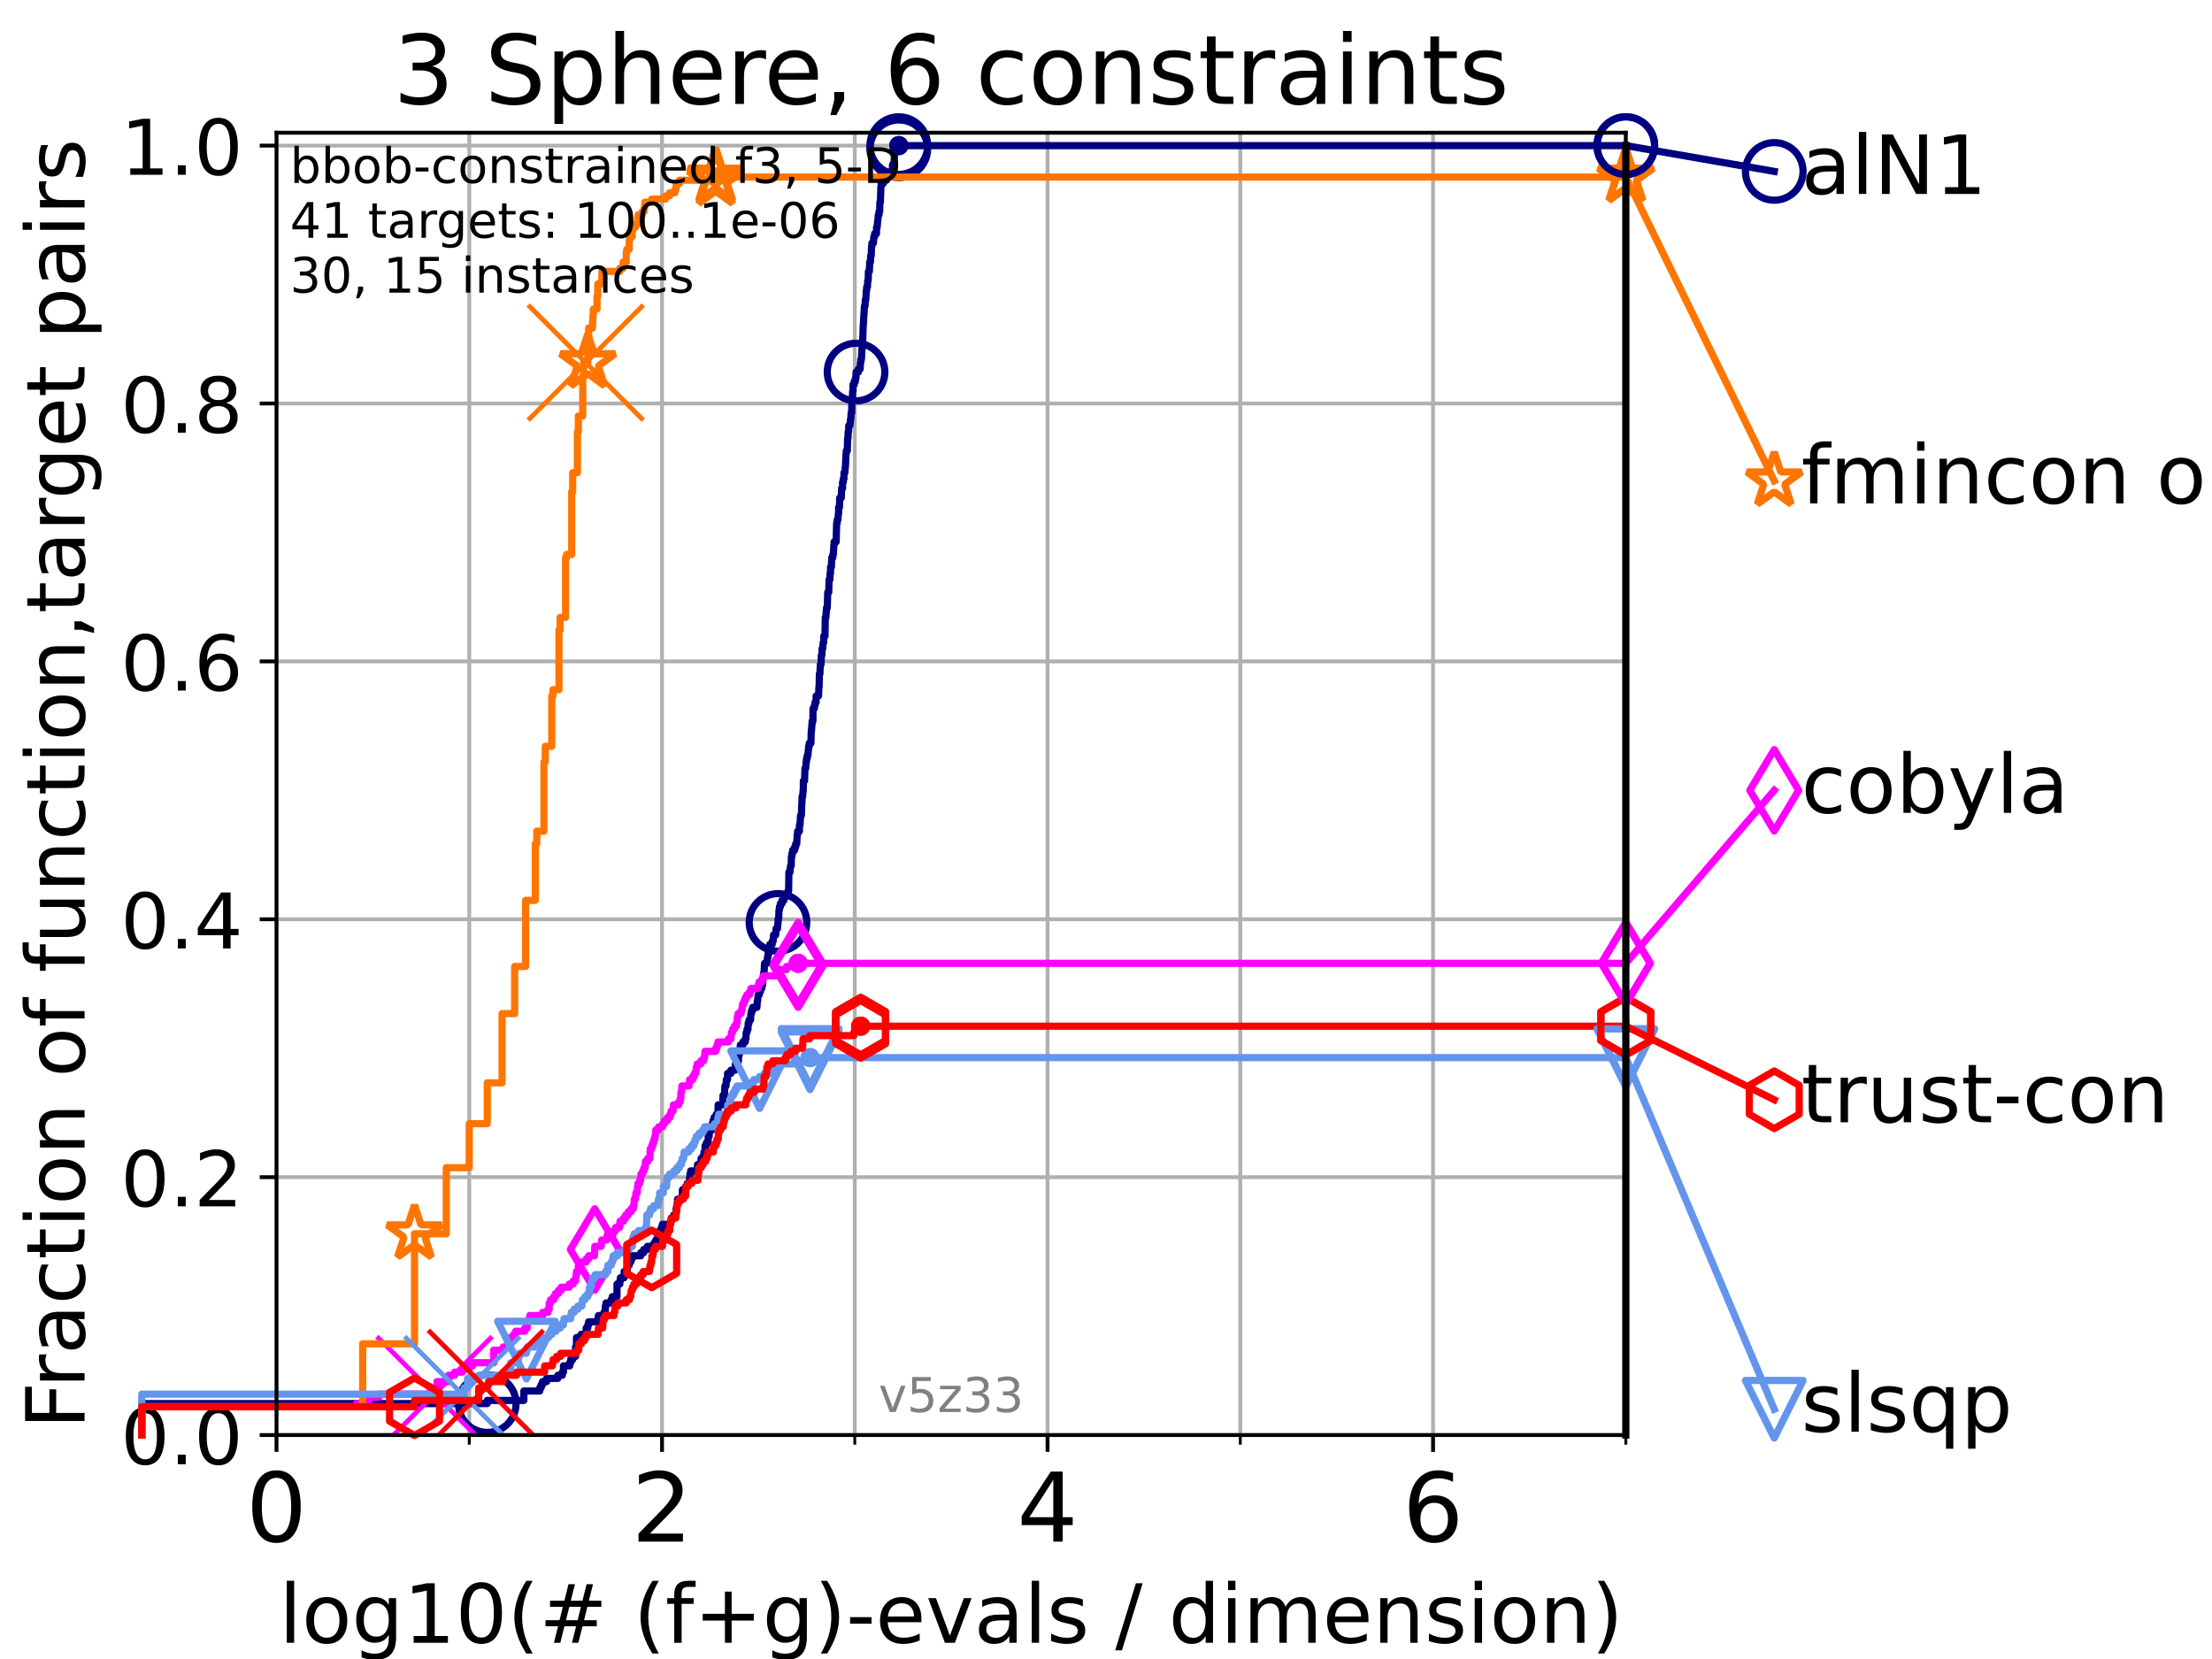 <?xml version="1.0" encoding="utf-8" standalone="no"?>
<!DOCTYPE svg PUBLIC "-//W3C//DTD SVG 1.1//EN"
  "http://www.w3.org/Graphics/SVG/1.1/DTD/svg11.dtd">
<!-- Created with matplotlib (https://matplotlib.org/) -->
<svg height="345.6pt" version="1.1" viewBox="0 0 460.8 345.6" width="460.8pt" xmlns="http://www.w3.org/2000/svg" xmlns:xlink="http://www.w3.org/1999/xlink">
 <defs>
  <style type="text/css">*{stroke-linecap:butt;stroke-linejoin:round;}</style>
 </defs>
 <g id="figure_1">
  <g id="patch_1">
   <path d="M 0 345.6 
L 460.8 345.6 
L 460.8 0 
L 0 0 
z
" style="fill:#ffffff;"/>
  </g>
  <g id="axes_1">
   <g id="patch_2">
    <path d="M 57.6 298.944 
L 338.688 298.944 
L 338.688 27.648 
L 57.6 27.648 
z
" style="fill:#ffffff;"/>
   </g>
   <g id="matplotlib.axis_1">
    <g id="xtick_1">
     <g id="line2d_1">
      <path clip-path="url(#pad40df177a)" d="M 57.6 298.944 
L 57.6 27.648 
" style="fill:none;stroke:#b0b0b0;stroke-linecap:square;stroke-width:0.8;"/>
     </g>
     <g id="line2d_2">
      <defs>
       <path d="M 0 0 
L 0 3.5 
" id="m9b2bdc1508" style="stroke:#000000;stroke-width:0.8;"/>
      </defs>
      <g>
       <use style="stroke:#000000;stroke-width:0.8;" x="57.6" xlink:href="#m9b2bdc1508" y="298.944"/>
      </g>
     </g>
     <g id="text_1">
      <!-- 0 -->
      <g transform="translate(51.237 321.141)scale(0.2 -0.2)">
       <defs>
        <path d="M 31.781 66.406 
Q 24.172 66.406 20.328 58.906 
Q 16.5 51.422 16.5 36.375 
Q 16.5 21.391 20.328 13.891 
Q 24.172 6.391 31.781 6.391 
Q 39.453 6.391 43.281 13.891 
Q 47.125 21.391 47.125 36.375 
Q 47.125 51.422 43.281 58.906 
Q 39.453 66.406 31.781 66.406 
z
M 31.781 74.219 
Q 44.047 74.219 50.516 64.516 
Q 56.984 54.828 56.984 36.375 
Q 56.984 17.969 50.516 8.266 
Q 44.047 -1.422 31.781 -1.422 
Q 19.531 -1.422 13.062 8.266 
Q 6.594 17.969 6.594 36.375 
Q 6.594 54.828 13.062 64.516 
Q 19.531 74.219 31.781 74.219 
z
" id="DejaVuSans-48"/>
       </defs>
       <use xlink:href="#DejaVuSans-48"/>
      </g>
     </g>
    </g>
    <g id="xtick_2">
     <g id="line2d_3">
      <path clip-path="url(#pad40df177a)" d="M 137.911 298.944 
L 137.911 27.648 
" style="fill:none;stroke:#b0b0b0;stroke-linecap:square;stroke-width:0.8;"/>
     </g>
     <g id="line2d_4">
      <g>
       <use style="stroke:#000000;stroke-width:0.8;" x="137.911" xlink:href="#m9b2bdc1508" y="298.944"/>
      </g>
     </g>
     <g id="text_2">
      <!-- 2 -->
      <g transform="translate(131.548 321.141)scale(0.2 -0.2)">
       <defs>
        <path d="M 19.188 8.297 
L 53.609 8.297 
L 53.609 0 
L 7.328 0 
L 7.328 8.297 
Q 12.938 14.109 22.625 23.891 
Q 32.328 33.688 34.812 36.531 
Q 39.547 41.844 41.422 45.531 
Q 43.312 49.219 43.312 52.781 
Q 43.312 58.594 39.234 62.25 
Q 35.156 65.922 28.609 65.922 
Q 23.969 65.922 18.812 64.312 
Q 13.672 62.703 7.812 59.422 
L 7.812 69.391 
Q 13.766 71.781 18.938 73 
Q 24.125 74.219 28.422 74.219 
Q 39.75 74.219 46.484 68.547 
Q 53.219 62.891 53.219 53.422 
Q 53.219 48.922 51.531 44.891 
Q 49.859 40.875 45.406 35.406 
Q 44.188 33.984 37.641 27.219 
Q 31.109 20.453 19.188 8.297 
z
" id="DejaVuSans-50"/>
       </defs>
       <use xlink:href="#DejaVuSans-50"/>
      </g>
     </g>
    </g>
    <g id="xtick_3">
     <g id="line2d_5">
      <path clip-path="url(#pad40df177a)" d="M 218.222 298.944 
L 218.222 27.648 
" style="fill:none;stroke:#b0b0b0;stroke-linecap:square;stroke-width:0.8;"/>
     </g>
     <g id="line2d_6">
      <g>
       <use style="stroke:#000000;stroke-width:0.8;" x="218.222" xlink:href="#m9b2bdc1508" y="298.944"/>
      </g>
     </g>
     <g id="text_3">
      <!-- 4 -->
      <g transform="translate(211.859 321.141)scale(0.2 -0.2)">
       <defs>
        <path d="M 37.797 64.312 
L 12.891 25.391 
L 37.797 25.391 
z
M 35.203 72.906 
L 47.609 72.906 
L 47.609 25.391 
L 58.016 25.391 
L 58.016 17.188 
L 47.609 17.188 
L 47.609 0 
L 37.797 0 
L 37.797 17.188 
L 4.891 17.188 
L 4.891 26.703 
z
" id="DejaVuSans-52"/>
       </defs>
       <use xlink:href="#DejaVuSans-52"/>
      </g>
     </g>
    </g>
    <g id="xtick_4">
     <g id="line2d_7">
      <path clip-path="url(#pad40df177a)" d="M 298.533 298.944 
L 298.533 27.648 
" style="fill:none;stroke:#b0b0b0;stroke-linecap:square;stroke-width:0.8;"/>
     </g>
     <g id="line2d_8">
      <g>
       <use style="stroke:#000000;stroke-width:0.8;" x="298.533" xlink:href="#m9b2bdc1508" y="298.944"/>
      </g>
     </g>
     <g id="text_4">
      <!-- 6 -->
      <g transform="translate(292.17 321.141)scale(0.2 -0.2)">
       <defs>
        <path d="M 33.016 40.375 
Q 26.375 40.375 22.484 35.828 
Q 18.609 31.297 18.609 23.391 
Q 18.609 15.531 22.484 10.953 
Q 26.375 6.391 33.016 6.391 
Q 39.656 6.391 43.531 10.953 
Q 47.406 15.531 47.406 23.391 
Q 47.406 31.297 43.531 35.828 
Q 39.656 40.375 33.016 40.375 
z
M 52.594 71.297 
L 52.594 62.312 
Q 48.875 64.062 45.094 64.984 
Q 41.312 65.922 37.594 65.922 
Q 27.828 65.922 22.672 59.328 
Q 17.531 52.734 16.797 39.406 
Q 19.672 43.656 24.016 45.922 
Q 28.375 48.188 33.594 48.188 
Q 44.578 48.188 50.953 41.516 
Q 57.328 34.859 57.328 23.391 
Q 57.328 12.156 50.688 5.359 
Q 44.047 -1.422 33.016 -1.422 
Q 20.359 -1.422 13.672 8.266 
Q 6.984 17.969 6.984 36.375 
Q 6.984 53.656 15.188 63.938 
Q 23.391 74.219 37.203 74.219 
Q 40.922 74.219 44.703 73.484 
Q 48.484 72.75 52.594 71.297 
z
" id="DejaVuSans-54"/>
       </defs>
       <use xlink:href="#DejaVuSans-54"/>
      </g>
     </g>
    </g>
    <g id="xtick_5">
     <g id="line2d_9">
      <path clip-path="url(#pad40df177a)" d="M 97.755 298.944 
L 97.755 27.648 
" style="fill:none;stroke:#b0b0b0;stroke-linecap:square;stroke-width:0.8;"/>
     </g>
     <g id="line2d_10">
      <defs>
       <path d="M 0 0 
L 0 2 
" id="mf99d401695" style="stroke:#000000;stroke-width:0.6;"/>
      </defs>
      <g>
       <use style="stroke:#000000;stroke-width:0.6;" x="97.755" xlink:href="#mf99d401695" y="298.944"/>
      </g>
     </g>
    </g>
    <g id="xtick_6">
     <g id="line2d_11">
      <path clip-path="url(#pad40df177a)" d="M 178.066 298.944 
L 178.066 27.648 
" style="fill:none;stroke:#b0b0b0;stroke-linecap:square;stroke-width:0.8;"/>
     </g>
     <g id="line2d_12">
      <g>
       <use style="stroke:#000000;stroke-width:0.6;" x="178.066" xlink:href="#mf99d401695" y="298.944"/>
      </g>
     </g>
    </g>
    <g id="xtick_7">
     <g id="line2d_13">
      <path clip-path="url(#pad40df177a)" d="M 258.377 298.944 
L 258.377 27.648 
" style="fill:none;stroke:#b0b0b0;stroke-linecap:square;stroke-width:0.8;"/>
     </g>
     <g id="line2d_14">
      <g>
       <use style="stroke:#000000;stroke-width:0.6;" x="258.377" xlink:href="#mf99d401695" y="298.944"/>
      </g>
     </g>
    </g>
    <g id="xtick_8">
     <g id="line2d_15">
      <path clip-path="url(#pad40df177a)" d="M 338.688 298.944 
L 338.688 27.648 
" style="fill:none;stroke:#b0b0b0;stroke-linecap:square;stroke-width:0.8;"/>
     </g>
     <g id="line2d_16">
      <g>
       <use style="stroke:#000000;stroke-width:0.6;" x="338.688" xlink:href="#mf99d401695" y="298.944"/>
      </g>
     </g>
    </g>
    <g id="text_5">
     <!-- log10(# (f+g)-evals / dimension) -->
     <g transform="translate(58.145 342.218)scale(0.17 -0.17)">
      <defs>
       <path d="M 9.422 75.984 
L 18.406 75.984 
L 18.406 0 
L 9.422 0 
z
" id="DejaVuSans-108"/>
       <path d="M 30.609 48.391 
Q 23.391 48.391 19.188 42.75 
Q 14.984 37.109 14.984 27.297 
Q 14.984 17.484 19.156 11.844 
Q 23.344 6.203 30.609 6.203 
Q 37.797 6.203 41.984 11.859 
Q 46.188 17.531 46.188 27.297 
Q 46.188 37.016 41.984 42.703 
Q 37.797 48.391 30.609 48.391 
z
M 30.609 56 
Q 42.328 56 49.016 48.375 
Q 55.719 40.766 55.719 27.297 
Q 55.719 13.875 49.016 6.219 
Q 42.328 -1.422 30.609 -1.422 
Q 18.844 -1.422 12.172 6.219 
Q 5.516 13.875 5.516 27.297 
Q 5.516 40.766 12.172 48.375 
Q 18.844 56 30.609 56 
z
" id="DejaVuSans-111"/>
       <path d="M 45.406 27.984 
Q 45.406 37.75 41.375 43.109 
Q 37.359 48.484 30.078 48.484 
Q 22.859 48.484 18.828 43.109 
Q 14.797 37.75 14.797 27.984 
Q 14.797 18.266 18.828 12.891 
Q 22.859 7.516 30.078 7.516 
Q 37.359 7.516 41.375 12.891 
Q 45.406 18.266 45.406 27.984 
z
M 54.391 6.781 
Q 54.391 -7.172 48.188 -13.984 
Q 42 -20.797 29.203 -20.797 
Q 24.469 -20.797 20.266 -20.094 
Q 16.062 -19.391 12.109 -17.922 
L 12.109 -9.188 
Q 16.062 -11.328 19.922 -12.344 
Q 23.781 -13.375 27.781 -13.375 
Q 36.625 -13.375 41.016 -8.766 
Q 45.406 -4.156 45.406 5.172 
L 45.406 9.625 
Q 42.625 4.781 38.281 2.391 
Q 33.938 0 27.875 0 
Q 17.828 0 11.672 7.656 
Q 5.516 15.328 5.516 27.984 
Q 5.516 40.672 11.672 48.328 
Q 17.828 56 27.875 56 
Q 33.938 56 38.281 53.609 
Q 42.625 51.219 45.406 46.391 
L 45.406 54.688 
L 54.391 54.688 
z
" id="DejaVuSans-103"/>
       <path d="M 12.406 8.297 
L 28.516 8.297 
L 28.516 63.922 
L 10.984 60.406 
L 10.984 69.391 
L 28.422 72.906 
L 38.281 72.906 
L 38.281 8.297 
L 54.391 8.297 
L 54.391 0 
L 12.406 0 
z
" id="DejaVuSans-49"/>
       <path d="M 31 75.875 
Q 24.469 64.656 21.281 53.656 
Q 18.109 42.672 18.109 31.391 
Q 18.109 20.125 21.312 9.062 
Q 24.516 -2 31 -13.188 
L 23.188 -13.188 
Q 15.875 -1.703 12.234 9.375 
Q 8.594 20.453 8.594 31.391 
Q 8.594 42.281 12.203 53.312 
Q 15.828 64.359 23.188 75.875 
z
" id="DejaVuSans-40"/>
       <path d="M 51.125 44 
L 36.922 44 
L 32.812 27.688 
L 47.125 27.688 
z
M 43.797 71.781 
L 38.719 51.516 
L 52.984 51.516 
L 58.109 71.781 
L 65.922 71.781 
L 60.891 51.516 
L 76.125 51.516 
L 76.125 44 
L 58.984 44 
L 54.984 27.688 
L 70.516 27.688 
L 70.516 20.219 
L 53.078 20.219 
L 48 0 
L 40.188 0 
L 45.219 20.219 
L 30.906 20.219 
L 25.875 0 
L 18.016 0 
L 23.094 20.219 
L 7.719 20.219 
L 7.719 27.688 
L 24.906 27.688 
L 29 44 
L 13.281 44 
L 13.281 51.516 
L 30.906 51.516 
L 35.891 71.781 
z
" id="DejaVuSans-35"/>
       <path id="DejaVuSans-32"/>
       <path d="M 37.109 75.984 
L 37.109 68.5 
L 28.516 68.5 
Q 23.688 68.5 21.797 66.547 
Q 19.922 64.594 19.922 59.516 
L 19.922 54.688 
L 34.719 54.688 
L 34.719 47.703 
L 19.922 47.703 
L 19.922 0 
L 10.891 0 
L 10.891 47.703 
L 2.297 47.703 
L 2.297 54.688 
L 10.891 54.688 
L 10.891 58.5 
Q 10.891 67.625 15.141 71.797 
Q 19.391 75.984 28.609 75.984 
z
" id="DejaVuSans-102"/>
       <path d="M 46 62.703 
L 46 35.5 
L 73.188 35.5 
L 73.188 27.203 
L 46 27.203 
L 46 0 
L 37.797 0 
L 37.797 27.203 
L 10.594 27.203 
L 10.594 35.5 
L 37.797 35.5 
L 37.797 62.703 
z
" id="DejaVuSans-43"/>
       <path d="M 8.016 75.875 
L 15.828 75.875 
Q 23.141 64.359 26.781 53.312 
Q 30.422 42.281 30.422 31.391 
Q 30.422 20.453 26.781 9.375 
Q 23.141 -1.703 15.828 -13.188 
L 8.016 -13.188 
Q 14.5 -2 17.703 9.062 
Q 20.906 20.125 20.906 31.391 
Q 20.906 42.672 17.703 53.656 
Q 14.5 64.656 8.016 75.875 
z
" id="DejaVuSans-41"/>
       <path d="M 4.891 31.391 
L 31.203 31.391 
L 31.203 23.391 
L 4.891 23.391 
z
" id="DejaVuSans-45"/>
       <path d="M 56.203 29.594 
L 56.203 25.203 
L 14.891 25.203 
Q 15.484 15.922 20.484 11.062 
Q 25.484 6.203 34.422 6.203 
Q 39.594 6.203 44.453 7.469 
Q 49.312 8.734 54.109 11.281 
L 54.109 2.781 
Q 49.266 0.734 44.188 -0.344 
Q 39.109 -1.422 33.891 -1.422 
Q 20.797 -1.422 13.156 6.188 
Q 5.516 13.812 5.516 26.812 
Q 5.516 40.234 12.766 48.109 
Q 20.016 56 32.328 56 
Q 43.359 56 49.781 48.891 
Q 56.203 41.797 56.203 29.594 
z
M 47.219 32.234 
Q 47.125 39.594 43.094 43.984 
Q 39.062 48.391 32.422 48.391 
Q 24.906 48.391 20.391 44.141 
Q 15.875 39.891 15.188 32.172 
z
" id="DejaVuSans-101"/>
       <path d="M 2.984 54.688 
L 12.5 54.688 
L 29.594 8.797 
L 46.688 54.688 
L 56.203 54.688 
L 35.688 0 
L 23.484 0 
z
" id="DejaVuSans-118"/>
       <path d="M 34.281 27.484 
Q 23.391 27.484 19.188 25 
Q 14.984 22.516 14.984 16.5 
Q 14.984 11.719 18.141 8.906 
Q 21.297 6.109 26.703 6.109 
Q 34.188 6.109 38.703 11.406 
Q 43.219 16.703 43.219 25.484 
L 43.219 27.484 
z
M 52.203 31.203 
L 52.203 0 
L 43.219 0 
L 43.219 8.297 
Q 40.141 3.328 35.547 0.953 
Q 30.953 -1.422 24.312 -1.422 
Q 15.922 -1.422 10.953 3.297 
Q 6 8.016 6 15.922 
Q 6 25.141 12.172 29.828 
Q 18.359 34.516 30.609 34.516 
L 43.219 34.516 
L 43.219 35.406 
Q 43.219 41.609 39.141 45 
Q 35.062 48.391 27.688 48.391 
Q 23 48.391 18.547 47.266 
Q 14.109 46.141 10.016 43.891 
L 10.016 52.203 
Q 14.938 54.109 19.578 55.047 
Q 24.219 56 28.609 56 
Q 40.484 56 46.344 49.844 
Q 52.203 43.703 52.203 31.203 
z
" id="DejaVuSans-97"/>
       <path d="M 44.281 53.078 
L 44.281 44.578 
Q 40.484 46.531 36.375 47.5 
Q 32.281 48.484 27.875 48.484 
Q 21.188 48.484 17.844 46.438 
Q 14.5 44.391 14.5 40.281 
Q 14.5 37.156 16.891 35.375 
Q 19.281 33.594 26.516 31.984 
L 29.594 31.297 
Q 39.156 29.25 43.188 25.516 
Q 47.219 21.781 47.219 15.094 
Q 47.219 7.469 41.188 3.016 
Q 35.156 -1.422 24.609 -1.422 
Q 20.219 -1.422 15.453 -0.562 
Q 10.688 0.297 5.422 2 
L 5.422 11.281 
Q 10.406 8.688 15.234 7.391 
Q 20.062 6.109 24.812 6.109 
Q 31.156 6.109 34.562 8.281 
Q 37.984 10.453 37.984 14.406 
Q 37.984 18.062 35.516 20.016 
Q 33.062 21.969 24.703 23.781 
L 21.578 24.516 
Q 13.234 26.266 9.516 29.906 
Q 5.812 33.547 5.812 39.891 
Q 5.812 47.609 11.281 51.797 
Q 16.75 56 26.812 56 
Q 31.781 56 36.172 55.266 
Q 40.578 54.547 44.281 53.078 
z
" id="DejaVuSans-115"/>
       <path d="M 25.391 72.906 
L 33.688 72.906 
L 8.297 -9.281 
L 0 -9.281 
z
" id="DejaVuSans-47"/>
       <path d="M 45.406 46.391 
L 45.406 75.984 
L 54.391 75.984 
L 54.391 0 
L 45.406 0 
L 45.406 8.203 
Q 42.578 3.328 38.25 0.953 
Q 33.938 -1.422 27.875 -1.422 
Q 17.969 -1.422 11.734 6.484 
Q 5.516 14.406 5.516 27.297 
Q 5.516 40.188 11.734 48.094 
Q 17.969 56 27.875 56 
Q 33.938 56 38.25 53.625 
Q 42.578 51.266 45.406 46.391 
z
M 14.797 27.297 
Q 14.797 17.391 18.875 11.75 
Q 22.953 6.109 30.078 6.109 
Q 37.203 6.109 41.297 11.75 
Q 45.406 17.391 45.406 27.297 
Q 45.406 37.203 41.297 42.844 
Q 37.203 48.484 30.078 48.484 
Q 22.953 48.484 18.875 42.844 
Q 14.797 37.203 14.797 27.297 
z
" id="DejaVuSans-100"/>
       <path d="M 9.422 54.688 
L 18.406 54.688 
L 18.406 0 
L 9.422 0 
z
M 9.422 75.984 
L 18.406 75.984 
L 18.406 64.594 
L 9.422 64.594 
z
" id="DejaVuSans-105"/>
       <path d="M 52 44.188 
Q 55.375 50.25 60.062 53.125 
Q 64.75 56 71.094 56 
Q 79.641 56 84.281 50.016 
Q 88.922 44.047 88.922 33.016 
L 88.922 0 
L 79.891 0 
L 79.891 32.719 
Q 79.891 40.578 77.094 44.375 
Q 74.312 48.188 68.609 48.188 
Q 61.625 48.188 57.562 43.547 
Q 53.516 38.922 53.516 30.906 
L 53.516 0 
L 44.484 0 
L 44.484 32.719 
Q 44.484 40.625 41.703 44.406 
Q 38.922 48.188 33.109 48.188 
Q 26.219 48.188 22.156 43.531 
Q 18.109 38.875 18.109 30.906 
L 18.109 0 
L 9.078 0 
L 9.078 54.688 
L 18.109 54.688 
L 18.109 46.188 
Q 21.188 51.219 25.484 53.609 
Q 29.781 56 35.688 56 
Q 41.656 56 45.828 52.969 
Q 50 49.953 52 44.188 
z
" id="DejaVuSans-109"/>
       <path d="M 54.891 33.016 
L 54.891 0 
L 45.906 0 
L 45.906 32.719 
Q 45.906 40.484 42.875 44.328 
Q 39.844 48.188 33.797 48.188 
Q 26.516 48.188 22.312 43.547 
Q 18.109 38.922 18.109 30.906 
L 18.109 0 
L 9.078 0 
L 9.078 54.688 
L 18.109 54.688 
L 18.109 46.188 
Q 21.344 51.125 25.703 53.562 
Q 30.078 56 35.797 56 
Q 45.219 56 50.047 50.172 
Q 54.891 44.344 54.891 33.016 
z
" id="DejaVuSans-110"/>
      </defs>
      <use xlink:href="#DejaVuSans-108"/>
      <use x="27.783" xlink:href="#DejaVuSans-111"/>
      <use x="88.965" xlink:href="#DejaVuSans-103"/>
      <use x="152.441" xlink:href="#DejaVuSans-49"/>
      <use x="216.064" xlink:href="#DejaVuSans-48"/>
      <use x="279.688" xlink:href="#DejaVuSans-40"/>
      <use x="318.701" xlink:href="#DejaVuSans-35"/>
      <use x="402.49" xlink:href="#DejaVuSans-32"/>
      <use x="434.277" xlink:href="#DejaVuSans-40"/>
      <use x="473.291" xlink:href="#DejaVuSans-102"/>
      <use x="508.496" xlink:href="#DejaVuSans-43"/>
      <use x="592.285" xlink:href="#DejaVuSans-103"/>
      <use x="655.762" xlink:href="#DejaVuSans-41"/>
      <use x="694.775" xlink:href="#DejaVuSans-45"/>
      <use x="730.859" xlink:href="#DejaVuSans-101"/>
      <use x="792.383" xlink:href="#DejaVuSans-118"/>
      <use x="851.562" xlink:href="#DejaVuSans-97"/>
      <use x="912.842" xlink:href="#DejaVuSans-108"/>
      <use x="940.625" xlink:href="#DejaVuSans-115"/>
      <use x="992.725" xlink:href="#DejaVuSans-32"/>
      <use x="1024.512" xlink:href="#DejaVuSans-47"/>
      <use x="1058.203" xlink:href="#DejaVuSans-32"/>
      <use x="1089.99" xlink:href="#DejaVuSans-100"/>
      <use x="1153.467" xlink:href="#DejaVuSans-105"/>
      <use x="1181.25" xlink:href="#DejaVuSans-109"/>
      <use x="1278.662" xlink:href="#DejaVuSans-101"/>
      <use x="1340.186" xlink:href="#DejaVuSans-110"/>
      <use x="1403.564" xlink:href="#DejaVuSans-115"/>
      <use x="1455.664" xlink:href="#DejaVuSans-105"/>
      <use x="1483.447" xlink:href="#DejaVuSans-111"/>
      <use x="1544.629" xlink:href="#DejaVuSans-110"/>
      <use x="1608.008" xlink:href="#DejaVuSans-41"/>
     </g>
    </g>
   </g>
   <g id="matplotlib.axis_2">
    <g id="ytick_1">
     <g id="line2d_17">
      <path clip-path="url(#pad40df177a)" d="M 57.6 298.944 
L 338.688 298.944 
" style="fill:none;stroke:#b0b0b0;stroke-linecap:square;stroke-width:0.8;"/>
     </g>
     <g id="line2d_18">
      <defs>
       <path d="M 0 0 
L -3.5 0 
" id="mb436d57619" style="stroke:#000000;stroke-width:0.8;"/>
      </defs>
      <g>
       <use style="stroke:#000000;stroke-width:0.8;" x="57.6" xlink:href="#mb436d57619" y="298.944"/>
      </g>
     </g>
     <g id="text_6">
      <!-- 0.0 -->
      <g transform="translate(25.155 305.023)scale(0.16 -0.16)">
       <defs>
        <path d="M 10.688 12.406 
L 21 12.406 
L 21 0 
L 10.688 0 
z
" id="DejaVuSans-46"/>
       </defs>
       <use xlink:href="#DejaVuSans-48"/>
       <use x="63.623" xlink:href="#DejaVuSans-46"/>
       <use x="95.41" xlink:href="#DejaVuSans-48"/>
      </g>
     </g>
    </g>
    <g id="ytick_2">
     <g id="line2d_19">
      <path clip-path="url(#pad40df177a)" d="M 57.6 245.222 
L 338.688 245.222 
" style="fill:none;stroke:#b0b0b0;stroke-linecap:square;stroke-width:0.8;"/>
     </g>
     <g id="line2d_20">
      <g>
       <use style="stroke:#000000;stroke-width:0.8;" x="57.6" xlink:href="#mb436d57619" y="245.222"/>
      </g>
     </g>
     <g id="text_7">
      <!-- 0.2 -->
      <g transform="translate(25.155 251.301)scale(0.16 -0.16)">
       <use xlink:href="#DejaVuSans-48"/>
       <use x="63.623" xlink:href="#DejaVuSans-46"/>
       <use x="95.41" xlink:href="#DejaVuSans-50"/>
      </g>
     </g>
    </g>
    <g id="ytick_3">
     <g id="line2d_21">
      <path clip-path="url(#pad40df177a)" d="M 57.6 191.5 
L 338.688 191.5 
" style="fill:none;stroke:#b0b0b0;stroke-linecap:square;stroke-width:0.8;"/>
     </g>
     <g id="line2d_22">
      <g>
       <use style="stroke:#000000;stroke-width:0.8;" x="57.6" xlink:href="#mb436d57619" y="191.5"/>
      </g>
     </g>
     <g id="text_8">
      <!-- 0.4 -->
      <g transform="translate(25.155 197.579)scale(0.16 -0.16)">
       <use xlink:href="#DejaVuSans-48"/>
       <use x="63.623" xlink:href="#DejaVuSans-46"/>
       <use x="95.41" xlink:href="#DejaVuSans-52"/>
      </g>
     </g>
    </g>
    <g id="ytick_4">
     <g id="line2d_23">
      <path clip-path="url(#pad40df177a)" d="M 57.6 137.778 
L 338.688 137.778 
" style="fill:none;stroke:#b0b0b0;stroke-linecap:square;stroke-width:0.8;"/>
     </g>
     <g id="line2d_24">
      <g>
       <use style="stroke:#000000;stroke-width:0.8;" x="57.6" xlink:href="#mb436d57619" y="137.778"/>
      </g>
     </g>
     <g id="text_9">
      <!-- 0.6 -->
      <g transform="translate(25.155 143.857)scale(0.16 -0.16)">
       <use xlink:href="#DejaVuSans-48"/>
       <use x="63.623" xlink:href="#DejaVuSans-46"/>
       <use x="95.41" xlink:href="#DejaVuSans-54"/>
      </g>
     </g>
    </g>
    <g id="ytick_5">
     <g id="line2d_25">
      <path clip-path="url(#pad40df177a)" d="M 57.6 84.056 
L 338.688 84.056 
" style="fill:none;stroke:#b0b0b0;stroke-linecap:square;stroke-width:0.8;"/>
     </g>
     <g id="line2d_26">
      <g>
       <use style="stroke:#000000;stroke-width:0.8;" x="57.6" xlink:href="#mb436d57619" y="84.056"/>
      </g>
     </g>
     <g id="text_10">
      <!-- 0.8 -->
      <g transform="translate(25.155 90.135)scale(0.16 -0.16)">
       <defs>
        <path d="M 31.781 34.625 
Q 24.75 34.625 20.719 30.859 
Q 16.703 27.094 16.703 20.516 
Q 16.703 13.922 20.719 10.156 
Q 24.75 6.391 31.781 6.391 
Q 38.812 6.391 42.859 10.172 
Q 46.922 13.969 46.922 20.516 
Q 46.922 27.094 42.891 30.859 
Q 38.875 34.625 31.781 34.625 
z
M 21.922 38.812 
Q 15.578 40.375 12.031 44.719 
Q 8.5 49.078 8.5 55.328 
Q 8.5 64.062 14.719 69.141 
Q 20.953 74.219 31.781 74.219 
Q 42.672 74.219 48.875 69.141 
Q 55.078 64.062 55.078 55.328 
Q 55.078 49.078 51.531 44.719 
Q 48 40.375 41.703 38.812 
Q 48.828 37.156 52.797 32.312 
Q 56.781 27.484 56.781 20.516 
Q 56.781 9.906 50.312 4.234 
Q 43.844 -1.422 31.781 -1.422 
Q 19.734 -1.422 13.25 4.234 
Q 6.781 9.906 6.781 20.516 
Q 6.781 27.484 10.781 32.312 
Q 14.797 37.156 21.922 38.812 
z
M 18.312 54.391 
Q 18.312 48.734 21.844 45.562 
Q 25.391 42.391 31.781 42.391 
Q 38.141 42.391 41.719 45.562 
Q 45.312 48.734 45.312 54.391 
Q 45.312 60.062 41.719 63.234 
Q 38.141 66.406 31.781 66.406 
Q 25.391 66.406 21.844 63.234 
Q 18.312 60.062 18.312 54.391 
z
" id="DejaVuSans-56"/>
       </defs>
       <use xlink:href="#DejaVuSans-48"/>
       <use x="63.623" xlink:href="#DejaVuSans-46"/>
       <use x="95.41" xlink:href="#DejaVuSans-56"/>
      </g>
     </g>
    </g>
    <g id="ytick_6">
     <g id="line2d_27">
      <path clip-path="url(#pad40df177a)" d="M 57.6 30.334 
L 338.688 30.334 
" style="fill:none;stroke:#b0b0b0;stroke-linecap:square;stroke-width:0.8;"/>
     </g>
     <g id="line2d_28">
      <g>
       <use style="stroke:#000000;stroke-width:0.8;" x="57.6" xlink:href="#mb436d57619" y="30.334"/>
      </g>
     </g>
     <g id="text_11">
      <!-- 1.0 -->
      <g transform="translate(25.155 36.413)scale(0.16 -0.16)">
       <use xlink:href="#DejaVuSans-49"/>
       <use x="63.623" xlink:href="#DejaVuSans-46"/>
       <use x="95.41" xlink:href="#DejaVuSans-48"/>
      </g>
     </g>
    </g>
    <g id="text_12">
     <!-- Fraction of function,target pairs -->
     <g transform="translate(17.62 297.681)rotate(-90)scale(0.17 -0.17)">
      <defs>
       <path d="M 9.812 72.906 
L 51.703 72.906 
L 51.703 64.594 
L 19.672 64.594 
L 19.672 43.109 
L 48.578 43.109 
L 48.578 34.812 
L 19.672 34.812 
L 19.672 0 
L 9.812 0 
z
" id="DejaVuSans-70"/>
       <path d="M 41.109 46.297 
Q 39.594 47.172 37.812 47.578 
Q 36.031 48 33.891 48 
Q 26.266 48 22.188 43.047 
Q 18.109 38.094 18.109 28.812 
L 18.109 0 
L 9.078 0 
L 9.078 54.688 
L 18.109 54.688 
L 18.109 46.188 
Q 20.953 51.172 25.484 53.578 
Q 30.031 56 36.531 56 
Q 37.453 56 38.578 55.875 
Q 39.703 55.766 41.062 55.516 
z
" id="DejaVuSans-114"/>
       <path d="M 48.781 52.594 
L 48.781 44.188 
Q 44.969 46.297 41.141 47.344 
Q 37.312 48.391 33.406 48.391 
Q 24.656 48.391 19.812 42.844 
Q 14.984 37.312 14.984 27.297 
Q 14.984 17.281 19.812 11.734 
Q 24.656 6.203 33.406 6.203 
Q 37.312 6.203 41.141 7.25 
Q 44.969 8.297 48.781 10.406 
L 48.781 2.094 
Q 45.016 0.344 40.984 -0.531 
Q 36.969 -1.422 32.422 -1.422 
Q 20.062 -1.422 12.781 6.344 
Q 5.516 14.109 5.516 27.297 
Q 5.516 40.672 12.859 48.328 
Q 20.219 56 33.016 56 
Q 37.156 56 41.109 55.141 
Q 45.062 54.297 48.781 52.594 
z
" id="DejaVuSans-99"/>
       <path d="M 18.312 70.219 
L 18.312 54.688 
L 36.812 54.688 
L 36.812 47.703 
L 18.312 47.703 
L 18.312 18.016 
Q 18.312 11.328 20.141 9.422 
Q 21.969 7.516 27.594 7.516 
L 36.812 7.516 
L 36.812 0 
L 27.594 0 
Q 17.188 0 13.234 3.875 
Q 9.281 7.766 9.281 18.016 
L 9.281 47.703 
L 2.688 47.703 
L 2.688 54.688 
L 9.281 54.688 
L 9.281 70.219 
z
" id="DejaVuSans-116"/>
       <path d="M 8.5 21.578 
L 8.5 54.688 
L 17.484 54.688 
L 17.484 21.922 
Q 17.484 14.156 20.5 10.266 
Q 23.531 6.391 29.594 6.391 
Q 36.859 6.391 41.078 11.031 
Q 45.312 15.672 45.312 23.688 
L 45.312 54.688 
L 54.297 54.688 
L 54.297 0 
L 45.312 0 
L 45.312 8.406 
Q 42.047 3.422 37.719 1 
Q 33.406 -1.422 27.688 -1.422 
Q 18.266 -1.422 13.375 4.438 
Q 8.5 10.297 8.5 21.578 
z
M 31.109 56 
z
" id="DejaVuSans-117"/>
       <path d="M 11.719 12.406 
L 22.016 12.406 
L 22.016 4 
L 14.016 -11.625 
L 7.719 -11.625 
L 11.719 4 
z
" id="DejaVuSans-44"/>
       <path d="M 18.109 8.203 
L 18.109 -20.797 
L 9.078 -20.797 
L 9.078 54.688 
L 18.109 54.688 
L 18.109 46.391 
Q 20.953 51.266 25.266 53.625 
Q 29.594 56 35.594 56 
Q 45.562 56 51.781 48.094 
Q 58.016 40.188 58.016 27.297 
Q 58.016 14.406 51.781 6.484 
Q 45.562 -1.422 35.594 -1.422 
Q 29.594 -1.422 25.266 0.953 
Q 20.953 3.328 18.109 8.203 
z
M 48.688 27.297 
Q 48.688 37.203 44.609 42.844 
Q 40.531 48.484 33.406 48.484 
Q 26.266 48.484 22.188 42.844 
Q 18.109 37.203 18.109 27.297 
Q 18.109 17.391 22.188 11.75 
Q 26.266 6.109 33.406 6.109 
Q 40.531 6.109 44.609 11.75 
Q 48.688 17.391 48.688 27.297 
z
" id="DejaVuSans-112"/>
      </defs>
      <use xlink:href="#DejaVuSans-70"/>
      <use x="50.27" xlink:href="#DejaVuSans-114"/>
      <use x="91.383" xlink:href="#DejaVuSans-97"/>
      <use x="152.662" xlink:href="#DejaVuSans-99"/>
      <use x="207.643" xlink:href="#DejaVuSans-116"/>
      <use x="246.852" xlink:href="#DejaVuSans-105"/>
      <use x="274.635" xlink:href="#DejaVuSans-111"/>
      <use x="335.816" xlink:href="#DejaVuSans-110"/>
      <use x="399.195" xlink:href="#DejaVuSans-32"/>
      <use x="430.982" xlink:href="#DejaVuSans-111"/>
      <use x="492.164" xlink:href="#DejaVuSans-102"/>
      <use x="527.369" xlink:href="#DejaVuSans-32"/>
      <use x="559.156" xlink:href="#DejaVuSans-102"/>
      <use x="594.361" xlink:href="#DejaVuSans-117"/>
      <use x="657.74" xlink:href="#DejaVuSans-110"/>
      <use x="721.119" xlink:href="#DejaVuSans-99"/>
      <use x="776.1" xlink:href="#DejaVuSans-116"/>
      <use x="815.309" xlink:href="#DejaVuSans-105"/>
      <use x="843.092" xlink:href="#DejaVuSans-111"/>
      <use x="904.273" xlink:href="#DejaVuSans-110"/>
      <use x="967.652" xlink:href="#DejaVuSans-44"/>
      <use x="999.439" xlink:href="#DejaVuSans-116"/>
      <use x="1038.648" xlink:href="#DejaVuSans-97"/>
      <use x="1099.928" xlink:href="#DejaVuSans-114"/>
      <use x="1139.291" xlink:href="#DejaVuSans-103"/>
      <use x="1202.768" xlink:href="#DejaVuSans-101"/>
      <use x="1264.291" xlink:href="#DejaVuSans-116"/>
      <use x="1303.5" xlink:href="#DejaVuSans-32"/>
      <use x="1335.287" xlink:href="#DejaVuSans-112"/>
      <use x="1398.764" xlink:href="#DejaVuSans-97"/>
      <use x="1460.043" xlink:href="#DejaVuSans-105"/>
      <use x="1487.826" xlink:href="#DejaVuSans-114"/>
      <use x="1528.939" xlink:href="#DejaVuSans-115"/>
     </g>
    </g>
   </g>
   <g id="line2d_29">
    <defs>
     <path d="M 0 1.5 
C 0.398 1.5 0.779 1.342 1.061 1.061 
C 1.342 0.779 1.5 0.398 1.5 0 
C 1.5 -0.398 1.342 -0.779 1.061 -1.061 
C 0.779 -1.342 0.398 -1.5 0 -1.5 
C -0.398 -1.5 -0.779 -1.342 -1.061 -1.061 
C -1.342 -0.779 -1.5 -0.398 -1.5 0 
C -1.5 0.398 -1.342 0.779 -1.061 1.061 
C -0.779 1.342 -0.398 1.5 0 1.5 
z
" id="m6f4b74462c" style="stroke:#000080;"/>
    </defs>
    <g>
     <use style="fill:#000080;stroke:#000080;" x="187.238" xlink:href="#m6f4b74462c" y="30.334"/>
     <use style="fill:#000080;stroke:#000080;" x="187.238" xlink:href="#m6f4b74462c" y="30.334"/>
    </g>
   </g>
   <g id="line2d_30">
    <path d="M 29.533 298.944 
L 29.533 292.393 
L 101.507 292.393 
L 101.507 291.737 
L 109.132 291.737 
L 109.132 289.772 
L 112.432 289.772 
L 112.432 289.117 
L 112.73 289.117 
L 112.73 288.462 
L 113.023 288.462 
L 113.023 287.807 
L 113.874 287.807 
L 113.874 287.151 
L 116.203 287.151 
L 116.203 286.496 
L 117.145 286.496 
L 117.145 285.841 
L 117.373 285.841 
L 117.373 284.531 
L 118.682 284.531 
L 118.682 283.876 
L 118.891 283.876 
L 118.891 283.22 
L 119.301 283.22 
L 119.301 282.565 
L 119.899 282.565 
L 119.899 280.6 
L 120.094 280.6 
L 120.094 278.634 
L 121.037 278.634 
L 121.037 277.979 
L 122.105 277.979 
L 122.105 276.669 
L 122.447 276.669 
L 122.447 276.014 
L 122.615 276.014 
L 122.615 275.359 
L 124.52 275.359 
L 124.52 274.704 
L 124.669 274.704 
L 124.669 274.048 
L 125.823 274.048 
L 125.823 273.393 
L 126.1 273.393 
L 126.1 272.083 
L 126.236 272.083 
L 126.236 271.428 
L 127.294 271.428 
L 127.294 270.773 
L 127.548 270.773 
L 127.548 270.118 
L 128.531 270.118 
L 128.531 267.497 
L 129.118 267.497 
L 129.118 266.842 
L 129.233 266.842 
L 129.233 266.187 
L 130.019 266.187 
L 130.019 264.876 
L 130.665 264.876 
L 130.665 263.566 
L 131.082 263.566 
L 131.082 262.911 
L 131.389 262.911 
L 131.389 262.256 
L 131.691 262.256 
L 131.691 261.601 
L 133.488 261.601 
L 133.488 260.946 
L 134.106 260.946 
L 134.106 260.29 
L 134.87 260.29 
L 134.87 259.635 
L 136.228 259.635 
L 136.228 258.98 
L 136.608 258.98 
L 136.608 258.325 
L 136.98 258.325 
L 137.053 257.015 
L 137.416 257.015 
L 137.416 256.36 
L 137.771 256.36 
L 137.771 255.704 
L 137.98 255.704 
L 137.98 255.049 
L 139.699 255.049 
L 139.699 254.394 
L 139.825 254.394 
L 139.825 253.739 
L 140.379 253.739 
L 140.379 253.084 
L 140.856 253.084 
L 140.856 251.773 
L 140.974 251.773 
L 140.974 251.118 
L 141.09 251.118 
L 141.148 249.808 
L 142.107 249.808 
L 142.161 247.843 
L 142.805 247.843 
L 142.805 247.187 
L 143.17 247.187 
L 143.17 246.532 
L 143.578 246.532 
L 143.679 245.222 
L 143.729 245.222 
L 143.729 244.567 
L 143.878 244.567 
L 143.878 243.912 
L 145.259 243.912 
L 145.304 242.601 
L 145.976 242.601 
L 146.064 241.291 
L 146.538 241.291 
L 146.538 240.636 
L 146.665 240.636 
L 146.665 239.981 
L 146.875 239.981 
L 146.875 238.671 
L 147.165 238.671 
L 147.165 238.015 
L 147.53 238.015 
L 147.53 236.705 
L 147.73 236.705 
L 147.809 235.395 
L 148.316 235.395 
L 148.354 234.085 
L 148.545 234.085 
L 148.545 233.429 
L 148.771 233.429 
L 148.771 232.774 
L 149.214 232.774 
L 149.214 232.119 
L 149.575 232.119 
L 149.611 230.154 
L 150.582 230.154 
L 150.616 228.188 
L 150.916 228.188 
L 151.015 226.223 
L 151.244 226.223 
L 151.309 224.912 
L 151.566 224.912 
L 151.566 223.602 
L 152.253 223.602 
L 152.253 222.947 
L 153.12 222.947 
L 153.207 221.637 
L 153.694 221.637 
L 153.694 220.982 
L 153.834 220.982 
L 153.89 219.671 
L 154.029 219.671 
L 154.14 218.361 
L 154.222 218.361 
L 154.222 217.706 
L 154.761 217.706 
L 154.761 217.051 
L 155.258 217.051 
L 155.258 216.396 
L 155.387 216.396 
L 155.438 215.085 
L 155.616 215.085 
L 155.616 214.43 
L 155.817 214.43 
L 155.867 213.12 
L 156.04 213.12 
L 156.04 212.465 
L 156.358 212.465 
L 156.43 211.154 
L 156.551 211.154 
L 156.551 210.499 
L 156.789 210.499 
L 156.789 209.844 
L 157.687 209.844 
L 157.754 208.534 
L 157.821 208.534 
L 157.932 207.224 
L 158.174 207.224 
L 158.174 206.568 
L 158.412 206.568 
L 158.412 205.913 
L 158.69 205.913 
L 158.69 205.258 
L 158.858 205.258 
L 158.921 203.948 
L 159.005 203.948 
L 159.088 202.638 
L 159.17 202.638 
L 159.273 200.672 
L 159.798 200.672 
L 159.877 199.362 
L 159.996 199.362 
L 159.996 198.707 
L 160.152 198.707 
L 160.249 197.396 
L 160.365 197.396 
L 160.365 196.741 
L 160.859 196.741 
L 160.859 196.086 
L 161.063 196.086 
L 161.137 194.776 
L 161.592 194.776 
L 161.663 193.465 
L 161.964 193.465 
L 162.069 192.155 
L 162.087 192.155 
L 162.087 191.5 
L 162.208 191.5 
L 162.278 189.535 
L 162.381 189.535 
L 162.381 188.879 
L 162.568 188.879 
L 162.568 188.224 
L 162.904 188.224 
L 162.904 187.569 
L 163.299 187.569 
L 163.299 186.914 
L 163.59 186.914 
L 163.59 186.259 
L 164.141 186.259 
L 164.141 185.604 
L 164.28 185.604 
L 164.341 181.673 
L 164.57 181.673 
L 164.675 180.363 
L 164.825 180.363 
L 164.87 178.397 
L 164.973 178.397 
L 164.973 177.742 
L 165.135 177.742 
L 165.135 177.087 
L 165.54 177.087 
L 165.54 176.432 
L 165.754 176.432 
L 165.754 175.777 
L 165.978 175.777 
L 166.076 173.811 
L 166.159 173.811 
L 166.159 173.156 
L 166.541 173.156 
L 166.541 171.846 
L 166.662 171.846 
L 166.769 169.88 
L 166.942 169.88 
L 167.034 167.26 
L 167.06 167.26 
L 167.086 165.949 
L 167.204 165.949 
L 167.308 164.639 
L 167.333 164.639 
L 167.359 162.674 
L 167.602 162.674 
L 167.691 160.053 
L 167.842 160.053 
L 167.93 158.743 
L 167.992 158.743 
L 167.992 158.088 
L 168.141 158.088 
L 168.141 157.432 
L 168.3 157.432 
L 168.397 156.122 
L 168.446 156.122 
L 168.446 155.467 
L 168.591 155.467 
L 168.591 154.812 
L 168.924 154.812 
L 169.006 152.191 
L 169.053 152.191 
L 169.135 150.881 
L 169.181 150.881 
L 169.181 150.226 
L 169.343 150.226 
L 169.366 147.605 
L 169.651 147.605 
L 169.651 146.95 
L 169.786 146.95 
L 169.786 146.295 
L 170.009 146.295 
L 170.009 144.985 
L 170.511 144.985 
L 170.597 143.019 
L 170.639 143.019 
L 170.693 140.399 
L 170.799 140.399 
L 170.894 138.433 
L 171.03 138.433 
L 171.103 136.468 
L 171.217 136.468 
L 171.248 135.157 
L 171.382 135.157 
L 171.484 133.847 
L 171.595 133.847 
L 171.595 132.537 
L 171.856 132.537 
L 171.926 128.606 
L 172.054 128.606 
L 172.113 127.296 
L 172.172 127.296 
L 172.172 126.641 
L 172.328 126.641 
L 172.434 123.365 
L 172.645 123.365 
L 172.711 120.744 
L 172.881 120.744 
L 172.928 119.434 
L 173.012 119.434 
L 173.021 118.124 
L 173.188 118.124 
L 173.271 116.158 
L 173.49 116.158 
L 173.49 115.503 
L 173.608 115.503 
L 173.706 113.538 
L 173.76 113.538 
L 173.76 112.883 
L 174.184 112.883 
L 174.288 108.952 
L 174.4 108.952 
L 174.4 108.296 
L 174.546 108.296 
L 174.648 106.986 
L 174.699 106.986 
L 174.699 105.676 
L 174.876 105.676 
L 174.934 103.71 
L 175.248 103.71 
L 175.33 101.745 
L 175.517 101.745 
L 175.517 100.435 
L 175.662 100.435 
L 175.662 99.78 
L 175.805 99.78 
L 175.829 98.469 
L 176.003 98.469 
L 176.089 97.159 
L 176.128 97.159 
L 176.237 94.538 
L 176.298 94.538 
L 176.298 93.883 
L 176.506 93.883 
L 176.574 91.263 
L 176.658 91.263 
L 176.688 89.952 
L 176.778 89.952 
L 176.816 88.642 
L 177.069 88.642 
L 177.179 87.332 
L 177.23 87.332 
L 177.303 86.022 
L 177.42 86.022 
L 177.449 83.401 
L 177.542 83.401 
L 177.628 81.435 
L 177.7 81.435 
L 177.7 80.125 
L 177.947 80.125 
L 177.947 79.47 
L 178.184 79.47 
L 178.184 78.815 
L 178.316 78.815 
L 178.329 77.505 
L 178.831 77.505 
L 178.831 76.849 
L 179.194 76.849 
L 179.24 75.539 
L 179.318 75.539 
L 179.318 74.884 
L 179.447 74.884 
L 179.544 72.919 
L 179.563 72.919 
L 179.614 70.953 
L 179.722 70.953 
L 179.823 67.677 
L 179.855 67.677 
L 179.949 65.712 
L 179.974 65.712 
L 180.08 63.747 
L 180.204 63.747 
L 180.259 62.436 
L 180.364 62.436 
L 180.473 60.471 
L 180.54 60.471 
L 180.54 59.816 
L 180.697 59.816 
L 180.757 58.505 
L 180.852 58.505 
L 180.905 56.54 
L 181.1 56.54 
L 181.182 54.575 
L 181.339 54.575 
L 181.385 53.264 
L 181.488 53.264 
L 181.568 51.299 
L 181.642 51.299 
L 181.642 50.644 
L 181.947 50.644 
L 182.03 49.333 
L 182.196 49.333 
L 182.196 48.678 
L 182.583 48.678 
L 182.599 47.368 
L 182.722 47.368 
L 182.829 46.058 
L 182.86 46.058 
L 182.966 44.747 
L 183.113 44.747 
L 183.113 44.092 
L 183.253 44.092 
L 183.295 42.127 
L 183.403 42.127 
L 183.505 38.851 
L 183.572 38.851 
L 183.572 38.196 
L 184.029 38.196 
L 184.029 37.541 
L 184.685 37.541 
L 184.685 36.886 
L 185.359 36.886 
L 185.359 36.23 
L 185.646 36.23 
L 185.646 35.575 
L 185.902 35.575 
L 185.933 34.265 
L 186.245 34.265 
L 186.354 31.644 
L 186.664 31.644 
L 186.664 30.989 
L 187.238 30.989 
L 187.238 30.334 
L 338.688 30.334 
L 338.688 30.334 
" style="fill:none;stroke:#000080;stroke-linecap:square;stroke-width:1.5;"/>
   </g>
   <g id="line2d_31">
    <defs>
     <path d="M 0 6 
C 1.591 6 3.117 5.368 4.243 4.243 
C 5.368 3.117 6 1.591 6 0 
C 6 -1.591 5.368 -3.117 4.243 -4.243 
C 3.117 -5.368 1.591 -6 0 -6 
C -1.591 -6 -3.117 -5.368 -4.243 -4.243 
C -5.368 -3.117 -6 -1.591 -6 0 
C -6 1.591 -5.368 3.117 -4.243 4.243 
C -3.117 5.368 -1.591 6 0 6 
z
" id="m7d32299f87" style="stroke:#000080;stroke-width:1.5;"/>
    </defs>
    <g>
     <use style="fill-opacity:0;stroke:#000080;stroke-width:1.5;" x="101.507" xlink:href="#m7d32299f87" y="292.393"/>
     <use style="fill-opacity:0;stroke:#000080;stroke-width:1.5;" x="162.069" xlink:href="#m7d32299f87" y="192.155"/>
     <use style="fill-opacity:0;stroke:#000080;stroke-width:1.5;" x="178.329" xlink:href="#m7d32299f87" y="77.505"/>
     <use style="fill-opacity:0;stroke:#000080;stroke-width:1.5;" x="187.238" xlink:href="#m7d32299f87" y="30.989"/>
     <use style="fill-opacity:0;stroke:#000080;stroke-width:1.5;" x="187.238" xlink:href="#m7d32299f87" y="30.334"/>
     <use style="fill-opacity:0;stroke:#000080;stroke-width:1.5;" x="338.688" xlink:href="#m7d32299f87" y="30.334"/>
    </g>
   </g>
   <g id="line2d_32">
    <path style="fill:none;stroke:#000080;stroke-linecap:square;stroke-width:1.5;"/>
    <g/>
   </g>
   <g id="line2d_33">
    <defs>
     <path d="M 0 1.5 
C 0.398 1.5 0.779 1.342 1.061 1.061 
C 1.342 0.779 1.5 0.398 1.5 0 
C 1.5 -0.398 1.342 -0.779 1.061 -1.061 
C 0.779 -1.342 0.398 -1.5 0 -1.5 
C -0.398 -1.5 -0.779 -1.342 -1.061 -1.061 
C -1.342 -0.779 -1.5 -0.398 -1.5 0 
C -1.5 0.398 -1.342 0.779 -1.061 1.061 
C -0.779 1.342 -0.398 1.5 0 1.5 
z
" id="mc4ff6a203d" style="stroke:#ff00ff;"/>
    </defs>
    <g>
     <use style="fill:#ff00ff;stroke:#ff00ff;" x="166.269" xlink:href="#mc4ff6a203d" y="200.672"/>
     <use style="fill:#ff00ff;stroke:#ff00ff;" x="166.269" xlink:href="#mc4ff6a203d" y="200.672"/>
    </g>
   </g>
   <g id="line2d_34">
    <path d="M 29.533 298.944 
L 29.533 293.048 
L 74.263 293.048 
L 74.263 292.393 
L 76.759 292.393 
L 76.759 291.082 
L 78.942 291.082 
L 78.942 290.427 
L 91.03 290.427 
L 91.03 287.807 
L 93.422 287.807 
L 93.422 286.496 
L 94.715 286.496 
L 94.715 285.841 
L 96.301 285.841 
L 96.301 285.186 
L 97.755 285.186 
L 97.755 284.531 
L 98.439 284.531 
L 98.439 283.876 
L 102.859 283.876 
L 102.859 281.255 
L 104.826 281.255 
L 104.826 280.6 
L 105.733 280.6 
L 105.733 279.945 
L 106.169 279.945 
L 106.169 278.634 
L 107.009 278.634 
L 107.009 277.979 
L 107.415 277.979 
L 107.415 277.324 
L 109.312 277.324 
L 109.312 276.669 
L 109.843 276.669 
L 109.843 275.359 
L 110.189 275.359 
L 110.189 274.704 
L 110.359 274.704 
L 110.359 274.048 
L 113.023 274.048 
L 113.023 273.393 
L 114.148 273.393 
L 114.148 272.738 
L 114.419 272.738 
L 114.419 271.428 
L 114.685 271.428 
L 114.685 270.773 
L 115.333 270.773 
L 115.333 270.118 
L 115.711 270.118 
L 115.711 269.462 
L 116.323 269.462 
L 116.323 268.807 
L 116.914 268.807 
L 116.914 268.152 
L 118.577 268.152 
L 118.577 267.497 
L 119.402 267.497 
L 119.402 266.842 
L 119.899 266.842 
L 119.997 265.532 
L 120.094 265.532 
L 120.094 264.876 
L 120.477 264.876 
L 120.477 263.566 
L 120.666 263.566 
L 120.666 262.911 
L 122.105 262.911 
L 122.105 262.256 
L 122.615 262.256 
L 122.615 261.601 
L 123.83 261.601 
L 123.908 259.635 
L 125.256 259.635 
L 125.328 258.325 
L 126.372 258.325 
L 126.372 257.67 
L 126.574 257.67 
L 126.574 257.015 
L 127.799 257.015 
L 127.799 256.36 
L 128.23 256.36 
L 128.23 255.704 
L 129.06 255.704 
L 129.06 255.049 
L 129.176 255.049 
L 129.176 254.394 
L 129.909 254.394 
L 129.909 253.739 
L 130.345 253.739 
L 130.345 253.084 
L 130.875 253.084 
L 130.875 252.429 
L 131.49 252.429 
L 131.49 251.773 
L 131.938 251.773 
L 131.938 251.118 
L 132.085 251.118 
L 132.133 249.808 
L 132.375 249.808 
L 132.47 248.498 
L 132.754 248.498 
L 132.801 247.187 
L 132.894 247.187 
L 132.894 246.532 
L 133.262 246.532 
L 133.262 245.877 
L 133.443 245.877 
L 133.533 244.567 
L 133.888 244.567 
L 133.888 243.912 
L 134.15 243.912 
L 134.15 243.257 
L 134.407 243.257 
L 134.45 241.946 
L 134.953 241.946 
L 134.953 241.291 
L 135.402 241.291 
L 135.442 239.326 
L 135.761 239.326 
L 135.761 238.671 
L 135.996 238.671 
L 135.996 238.015 
L 136.228 238.015 
L 136.228 237.36 
L 136.419 237.36 
L 136.419 236.705 
L 136.532 236.705 
L 136.608 235.395 
L 137.199 235.395 
L 137.199 234.74 
L 138.05 234.74 
L 138.05 234.085 
L 138.426 234.085 
L 138.426 233.429 
L 139.058 233.429 
L 139.058 232.774 
L 139.573 232.774 
L 139.573 232.119 
L 139.794 232.119 
L 139.794 231.464 
L 140.226 231.464 
L 140.287 230.154 
L 141.407 230.154 
L 141.407 229.499 
L 141.718 229.499 
L 141.718 228.843 
L 141.83 228.843 
L 141.858 227.533 
L 141.969 227.533 
L 142.052 226.223 
L 143.528 226.223 
L 143.528 225.568 
L 143.654 225.568 
L 143.654 224.912 
L 144.294 224.912 
L 144.294 224.257 
L 144.653 224.257 
L 144.653 223.602 
L 144.982 223.602 
L 145.051 222.292 
L 145.236 222.292 
L 145.236 221.637 
L 145.998 221.637 
L 145.998 220.982 
L 146.602 220.982 
L 146.602 220.326 
L 146.77 220.326 
L 146.854 219.016 
L 149.086 219.016 
L 149.086 218.361 
L 149.359 218.361 
L 149.359 217.706 
L 149.575 217.706 
L 149.575 217.051 
L 151.74 217.051 
L 151.74 216.396 
L 152.284 216.396 
L 152.36 215.085 
L 152.602 215.085 
L 152.602 214.43 
L 152.959 214.43 
L 152.959 213.775 
L 153.409 213.775 
L 153.409 213.12 
L 153.538 213.12 
L 153.595 211.81 
L 153.75 211.81 
L 153.75 211.154 
L 154.372 211.154 
L 154.372 210.499 
L 154.561 210.499 
L 154.668 209.189 
L 154.972 209.189 
L 154.972 208.534 
L 155.22 208.534 
L 155.22 207.879 
L 155.578 207.879 
L 155.578 207.224 
L 156.151 207.224 
L 156.151 206.568 
L 156.418 206.568 
L 156.418 205.913 
L 157.921 205.913 
L 157.921 205.258 
L 158.108 205.258 
L 158.108 204.603 
L 158.711 204.603 
L 158.711 203.948 
L 158.984 203.948 
L 158.984 203.293 
L 161.752 203.293 
L 161.752 202.638 
L 162.217 202.638 
L 162.217 201.982 
L 163.86 201.982 
L 163.86 201.327 
L 166.269 201.327 
L 166.269 200.672 
L 338.688 200.672 
L 338.688 200.672 
" style="fill:none;stroke:#ff00ff;stroke-linecap:square;stroke-width:1.5;"/>
   </g>
   <g id="line2d_35">
    <defs>
     <path d="M -0 8.485 
L 5.091 0 
L 0 -8.485 
L -5.091 -0 
z
" id="m64118ad472" style="stroke:#ff00ff;stroke-linejoin:miter;stroke-width:1.5;"/>
    </defs>
    <g>
     <use style="fill-opacity:0;stroke:#ff00ff;stroke-linejoin:miter;stroke-width:1.5;" x="123.908" xlink:href="#m64118ad472" y="260.29"/>
     <use style="fill-opacity:0;stroke:#ff00ff;stroke-linejoin:miter;stroke-width:1.5;" x="166.269" xlink:href="#m64118ad472" y="201.327"/>
     <use style="fill-opacity:0;stroke:#ff00ff;stroke-linejoin:miter;stroke-width:1.5;" x="166.269" xlink:href="#m64118ad472" y="201.327"/>
     <use style="fill-opacity:0;stroke:#ff00ff;stroke-linejoin:miter;stroke-width:1.5;" x="166.269" xlink:href="#m64118ad472" y="200.672"/>
     <use style="fill-opacity:0;stroke:#ff00ff;stroke-linejoin:miter;stroke-width:1.5;" x="166.269" xlink:href="#m64118ad472" y="200.672"/>
     <use style="fill-opacity:0;stroke:#ff00ff;stroke-linejoin:miter;stroke-width:1.5;" x="338.688" xlink:href="#m64118ad472" y="200.672"/>
    </g>
   </g>
   <g id="line2d_36">
    <path style="fill:none;stroke:#ff00ff;stroke-linecap:square;stroke-width:1.5;"/>
    <g/>
   </g>
   <g id="line2d_37">
    <path clip-path="url(#pad40df177a)" d="M 90.509 290.427 
" style="fill:none;stroke:#ff00ff;stroke-linecap:square;stroke-width:1.5;"/>
    <defs>
     <path d="M -12 12 
L 12 -12 
M -12 -12 
L 12 12 
" id="m2071c6b66a" style="stroke:#ff00ff;"/>
    </defs>
    <g clip-path="url(#pad40df177a)">
     <use style="fill:#ff00ff;stroke:#ff00ff;" x="90.509" xlink:href="#m2071c6b66a" y="290.427"/>
    </g>
   </g>
   <g id="line2d_38">
    <defs>
     <path d="M 0 1.5 
C 0.398 1.5 0.779 1.342 1.061 1.061 
C 1.342 0.779 1.5 0.398 1.5 0 
C 1.5 -0.398 1.342 -0.779 1.061 -1.061 
C 0.779 -1.342 0.398 -1.5 0 -1.5 
C -0.398 -1.5 -0.779 -1.342 -1.061 -1.061 
C -1.342 -0.779 -1.5 -0.398 -1.5 0 
C -1.5 0.398 -1.342 0.779 -1.061 1.061 
C -0.779 1.342 -0.398 1.5 0 1.5 
z
" id="mb210425a2a" style="stroke:#ff7500;"/>
    </defs>
    <g>
     <use style="fill:#ff7500;stroke:#ff7500;" x="149.086" xlink:href="#mb210425a2a" y="36.886"/>
     <use style="fill:#ff7500;stroke:#ff7500;" x="149.086" xlink:href="#mb210425a2a" y="36.886"/>
    </g>
   </g>
   <g id="line2d_39">
    <path d="M 29.533 298.944 
L 29.533 293.048 
L 75.556 293.048 
L 75.556 279.945 
L 86.351 279.945 
L 86.351 257.015 
L 92.969 257.015 
L 92.969 243.257 
L 97.755 243.257 
L 97.755 234.085 
L 101.507 234.085 
L 101.507 225.568 
L 104.592 225.568 
L 104.592 211.154 
L 107.213 211.154 
L 107.213 201.327 
L 109.491 201.327 
L 109.491 187.569 
L 111.506 187.569 
L 111.506 175.777 
L 111.82 175.777 
L 111.82 173.156 
L 113.311 173.156 
L 113.311 158.743 
L 113.595 158.743 
L 113.595 155.467 
L 114.947 155.467 
L 114.947 144.985 
L 115.206 144.985 
L 115.206 143.674 
L 116.443 143.674 
L 116.443 131.227 
L 116.68 131.227 
L 116.68 128.606 
L 117.821 128.606 
L 117.821 116.158 
L 118.04 116.158 
L 118.04 115.503 
L 119.097 115.503 
L 119.097 102.4 
L 119.301 102.4 
L 119.301 98.469 
L 120.287 98.469 
L 120.287 89.952 
L 120.477 89.952 
L 120.477 86.677 
L 121.4 86.677 
L 121.4 78.815 
L 121.49 78.815 
L 121.49 78.16 
L 121.579 78.16 
L 121.579 75.539 
L 122.447 75.539 
L 122.447 71.608 
L 122.531 71.608 
L 122.531 70.953 
L 122.615 70.953 
L 122.615 68.333 
L 123.434 68.333 
L 123.434 67.022 
L 123.514 67.022 
L 123.514 65.712 
L 123.594 65.712 
L 123.594 64.402 
L 124.369 64.402 
L 124.369 61.781 
L 124.52 61.781 
L 124.52 59.161 
L 125.256 59.161 
L 125.256 58.505 
L 125.399 58.505 
L 125.399 56.54 
L 129.118 56.54 
L 129.118 55.885 
L 129.798 55.885 
L 129.798 54.575 
L 130.452 54.575 
L 130.452 52.609 
L 130.559 52.609 
L 130.559 51.954 
L 131.082 51.954 
L 131.082 49.988 
L 131.185 49.988 
L 131.185 49.333 
L 131.691 49.333 
L 131.691 48.023 
L 131.79 48.023 
L 131.79 47.368 
L 132.375 47.368 
L 132.375 46.713 
L 132.847 46.713 
L 132.847 45.402 
L 132.94 45.402 
L 132.94 44.747 
L 133.8 44.747 
L 133.8 44.092 
L 134.15 44.092 
L 134.15 43.437 
L 134.279 43.437 
L 134.279 42.782 
L 134.322 42.782 
L 134.322 42.127 
L 135.761 42.127 
L 135.761 41.472 
L 138.662 41.472 
L 138.662 40.816 
L 139.478 40.816 
L 139.478 40.161 
L 140.589 40.161 
L 140.589 39.506 
L 140.827 39.506 
L 140.827 38.851 
L 140.886 38.851 
L 140.886 38.196 
L 141.549 38.196 
L 141.549 37.541 
L 149.086 37.541 
L 149.086 36.886 
L 338.688 36.886 
" style="fill:none;stroke:#ff7500;stroke-linecap:square;stroke-width:1.5;"/>
   </g>
   <g id="line2d_40">
    <defs>
     <path d="M 0 -6 
L -1.347 -1.854 
L -5.706 -1.854 
L -2.18 0.708 
L -3.527 4.854 
L -0 2.292 
L 3.527 4.854 
L 2.18 0.708 
L 5.706 -1.854 
L 1.347 -1.854 
z
" id="m020d906605" style="stroke:#ff7500;stroke-linejoin:bevel;stroke-width:1.5;"/>
    </defs>
    <g>
     <use style="fill-opacity:0;stroke:#ff7500;stroke-linejoin:bevel;stroke-width:1.5;" x="86.351" xlink:href="#m020d906605" y="257.015"/>
     <use style="fill-opacity:0;stroke:#ff7500;stroke-linejoin:bevel;stroke-width:1.5;" x="122.447" xlink:href="#m020d906605" y="75.539"/>
     <use style="fill-opacity:0;stroke:#ff7500;stroke-linejoin:bevel;stroke-width:1.5;" x="149.086" xlink:href="#m020d906605" y="37.541"/>
     <use style="fill-opacity:0;stroke:#ff7500;stroke-linejoin:bevel;stroke-width:1.5;" x="149.086" xlink:href="#m020d906605" y="36.886"/>
     <use style="fill-opacity:0;stroke:#ff7500;stroke-linejoin:bevel;stroke-width:1.5;" x="149.086" xlink:href="#m020d906605" y="36.886"/>
     <use style="fill-opacity:0;stroke:#ff7500;stroke-linejoin:bevel;stroke-width:1.5;" x="338.688" xlink:href="#m020d906605" y="36.886"/>
    </g>
   </g>
   <g id="line2d_41">
    <path style="fill:none;stroke:#ff7500;stroke-linecap:square;stroke-width:1.5;"/>
    <g/>
   </g>
   <g id="line2d_42">
    <path clip-path="url(#pad40df177a)" d="M 122.018 75.539 
" style="fill:none;stroke:#ff7500;stroke-linecap:square;stroke-width:1.5;"/>
    <defs>
     <path d="M -12 12 
L 12 -12 
M -12 -12 
L 12 12 
" id="mc2a7290833" style="stroke:#ff7500;"/>
    </defs>
    <g clip-path="url(#pad40df177a)">
     <use style="fill:#ff7500;stroke:#ff7500;" x="122.018" xlink:href="#mc2a7290833" y="75.539"/>
    </g>
   </g>
   <g id="line2d_43">
    <defs>
     <path d="M 0 1.5 
C 0.398 1.5 0.779 1.342 1.061 1.061 
C 1.342 0.779 1.5 0.398 1.5 0 
C 1.5 -0.398 1.342 -0.779 1.061 -1.061 
C 0.779 -1.342 0.398 -1.5 0 -1.5 
C -0.398 -1.5 -0.779 -1.342 -1.061 -1.061 
C -1.342 -0.779 -1.5 -0.398 -1.5 0 
C -1.5 0.398 -1.342 0.779 -1.061 1.061 
C -0.779 1.342 -0.398 1.5 0 1.5 
z
" id="m6d81d978c8" style="stroke:#6495ed;"/>
    </defs>
    <g>
     <use style="fill:#6495ed;stroke:#6495ed;" x="168.752" xlink:href="#m6d81d978c8" y="220.326"/>
     <use style="fill:#6495ed;stroke:#6495ed;" x="168.752" xlink:href="#m6d81d978c8" y="220.326"/>
    </g>
   </g>
   <g id="line2d_44">
    <path d="M 29.533 298.944 
L 29.533 290.427 
L 96.676 290.427 
L 96.676 289.117 
L 97.403 289.117 
L 97.403 287.151 
L 99.732 287.151 
L 99.732 286.496 
L 104.826 286.496 
L 104.826 285.841 
L 106.169 285.841 
L 106.169 285.186 
L 106.383 285.186 
L 106.383 283.876 
L 107.415 283.876 
L 107.415 283.22 
L 108.006 283.22 
L 108.006 282.565 
L 108.199 282.565 
L 108.199 281.91 
L 109.668 281.91 
L 109.668 281.255 
L 109.843 281.255 
L 109.843 280.6 
L 111.346 280.6 
L 111.346 279.945 
L 112.581 279.945 
L 112.581 279.29 
L 112.877 279.29 
L 112.877 278.634 
L 114.284 278.634 
L 114.284 277.979 
L 114.947 277.979 
L 114.947 277.324 
L 115.835 277.324 
L 115.835 276.669 
L 116.68 276.669 
L 116.68 276.014 
L 117.373 276.014 
L 117.373 275.359 
L 117.486 275.359 
L 117.486 274.704 
L 118.891 274.704 
L 118.994 273.393 
L 119.603 273.393 
L 119.603 272.738 
L 120.382 272.738 
L 120.382 272.083 
L 121.219 272.083 
L 121.31 270.773 
L 121.844 270.773 
L 121.844 270.118 
L 122.447 270.118 
L 122.447 269.462 
L 122.782 269.462 
L 122.782 268.152 
L 123.111 268.152 
L 123.111 267.497 
L 123.274 267.497 
L 123.274 266.842 
L 123.434 266.842 
L 123.434 266.187 
L 123.985 266.187 
L 123.985 265.532 
L 126.168 265.532 
L 126.168 264.876 
L 126.64 264.876 
L 126.64 263.566 
L 127.358 263.566 
L 127.358 262.911 
L 127.611 262.911 
L 127.611 262.256 
L 127.737 262.256 
L 127.737 261.601 
L 128.65 261.601 
L 128.65 260.946 
L 130.128 260.946 
L 130.128 260.29 
L 131.082 260.29 
L 131.082 259.635 
L 131.74 259.635 
L 131.84 257.67 
L 132.133 257.67 
L 132.133 257.015 
L 132.987 257.015 
L 132.987 256.36 
L 134.45 256.36 
L 134.45 255.704 
L 134.661 255.704 
L 134.745 253.084 
L 135.321 253.084 
L 135.321 252.429 
L 135.522 252.429 
L 135.522 251.773 
L 136.189 251.773 
L 136.189 251.118 
L 137.09 251.118 
L 137.163 249.808 
L 137.416 249.808 
L 137.416 248.498 
L 138.188 248.498 
L 138.188 247.187 
L 138.861 247.187 
L 138.96 245.222 
L 139.478 245.222 
L 139.478 244.567 
L 140.379 244.567 
L 140.379 243.912 
L 141.003 243.912 
L 141.003 243.257 
L 141.549 243.257 
L 141.549 242.601 
L 141.941 242.601 
L 141.941 241.946 
L 142.134 241.946 
L 142.134 241.291 
L 142.433 241.291 
L 142.513 239.981 
L 143.477 239.981 
L 143.477 239.326 
L 144.051 239.326 
L 144.051 238.671 
L 144.534 238.671 
L 144.534 238.015 
L 144.795 238.015 
L 144.795 237.36 
L 145.051 237.36 
L 145.051 236.705 
L 145.643 236.705 
L 145.643 236.05 
L 146.388 236.05 
L 146.388 235.395 
L 146.77 235.395 
L 146.77 234.74 
L 148.827 234.74 
L 148.827 234.085 
L 149.468 234.085 
L 149.557 232.774 
L 149.718 232.774 
L 149.718 232.119 
L 151.486 232.119 
L 151.518 230.809 
L 151.597 230.809 
L 151.597 230.154 
L 152.192 230.154 
L 152.192 228.843 
L 152.36 228.843 
L 152.36 228.188 
L 152.796 228.188 
L 152.796 227.533 
L 153.135 227.533 
L 153.135 226.878 
L 153.509 226.878 
L 153.509 226.223 
L 156.2 226.223 
L 156.2 225.568 
L 157.023 225.568 
L 157.023 224.912 
L 158.239 224.912 
L 158.239 224.257 
L 159.212 224.257 
L 159.212 223.602 
L 160.915 223.602 
L 160.915 222.947 
L 161.69 222.947 
L 161.69 222.292 
L 162.208 222.292 
L 162.208 221.637 
L 166.062 221.637 
L 166.062 220.982 
L 168.752 220.982 
L 168.752 220.326 
L 338.688 220.326 
L 338.688 220.326 
" style="fill:none;stroke:#6495ed;stroke-linecap:square;stroke-width:1.5;"/>
   </g>
   <g id="line2d_45">
    <defs>
     <path d="M -0 6 
L 6 -6 
L -6 -6 
z
" id="m6d363db57d" style="stroke:#6495ed;stroke-linejoin:miter;stroke-width:1.5;"/>
    </defs>
    <g>
     <use style="fill-opacity:0;stroke:#6495ed;stroke-linejoin:miter;stroke-width:1.5;" x="109.668" xlink:href="#m6d363db57d" y="281.255"/>
     <use style="fill-opacity:0;stroke:#6495ed;stroke-linejoin:miter;stroke-width:1.5;" x="158.239" xlink:href="#m6d363db57d" y="224.912"/>
     <use style="fill-opacity:0;stroke:#6495ed;stroke-linejoin:miter;stroke-width:1.5;" x="168.752" xlink:href="#m6d363db57d" y="220.982"/>
     <use style="fill-opacity:0;stroke:#6495ed;stroke-linejoin:miter;stroke-width:1.5;" x="168.752" xlink:href="#m6d363db57d" y="220.326"/>
     <use style="fill-opacity:0;stroke:#6495ed;stroke-linejoin:miter;stroke-width:1.5;" x="168.752" xlink:href="#m6d363db57d" y="220.326"/>
     <use style="fill-opacity:0;stroke:#6495ed;stroke-linejoin:miter;stroke-width:1.5;" x="338.688" xlink:href="#m6d363db57d" y="220.326"/>
    </g>
   </g>
   <g id="line2d_46">
    <path style="fill:none;stroke:#6495ed;stroke-linecap:square;stroke-width:1.5;"/>
    <g/>
   </g>
   <g id="line2d_47">
    <path clip-path="url(#pad40df177a)" d="M 96.301 290.427 
" style="fill:none;stroke:#6495ed;stroke-linecap:square;stroke-width:1.5;"/>
    <defs>
     <path d="M -12 12 
L 12 -12 
M -12 -12 
L 12 12 
" id="mb01364f8d8" style="stroke:#6495ed;"/>
    </defs>
    <g clip-path="url(#pad40df177a)">
     <use style="fill:#6495ed;stroke:#6495ed;" x="96.301" xlink:href="#mb01364f8d8" y="290.427"/>
    </g>
   </g>
   <g id="line2d_48">
    <defs>
     <path d="M 0 1.5 
C 0.398 1.5 0.779 1.342 1.061 1.061 
C 1.342 0.779 1.5 0.398 1.5 0 
C 1.5 -0.398 1.342 -0.779 1.061 -1.061 
C 0.779 -1.342 0.398 -1.5 0 -1.5 
C -0.398 -1.5 -0.779 -1.342 -1.061 -1.061 
C -1.342 -0.779 -1.5 -0.398 -1.5 0 
C -1.5 0.398 -1.342 0.779 -1.061 1.061 
C -0.779 1.342 -0.398 1.5 0 1.5 
z
" id="m393a3d6b37" style="stroke:#ff0000;"/>
    </defs>
    <g>
     <use style="fill:#ff0000;stroke:#ff0000;" x="179.289" xlink:href="#m393a3d6b37" y="213.775"/>
     <use style="fill:#ff0000;stroke:#ff0000;" x="179.289" xlink:href="#m393a3d6b37" y="213.775"/>
    </g>
   </g>
   <g id="line2d_49">
    <path d="M 29.533 298.944 
L 29.533 293.048 
L 86.351 293.048 
L 86.351 291.737 
L 99.732 291.737 
L 99.732 289.117 
L 101.507 289.117 
L 101.507 288.462 
L 101.786 288.462 
L 101.786 287.807 
L 104.826 287.807 
L 104.826 286.496 
L 107.614 286.496 
L 107.614 285.841 
L 113.454 285.841 
L 113.454 284.531 
L 115.077 284.531 
L 115.077 283.876 
L 115.206 283.876 
L 115.206 283.22 
L 115.959 283.22 
L 115.959 282.565 
L 116.798 282.565 
L 116.798 281.91 
L 120.094 281.91 
L 120.094 281.255 
L 120.572 281.255 
L 120.572 279.945 
L 121.128 279.945 
L 121.128 279.29 
L 121.756 279.29 
L 121.756 278.634 
L 122.105 278.634 
L 122.105 277.979 
L 124.595 277.979 
L 124.669 276.669 
L 125.542 276.669 
L 125.612 275.359 
L 125.683 275.359 
L 125.683 274.704 
L 126.031 274.704 
L 126.031 274.048 
L 127.923 274.048 
L 127.923 273.393 
L 128.047 273.393 
L 128.108 272.083 
L 128.709 272.083 
L 128.709 271.428 
L 130.452 271.428 
L 130.452 270.773 
L 131.134 270.773 
L 131.134 270.118 
L 131.389 270.118 
L 131.49 268.807 
L 131.74 268.807 
L 131.74 268.152 
L 132.036 268.152 
L 132.036 267.497 
L 132.613 267.497 
L 132.613 266.842 
L 132.94 266.842 
L 132.94 266.187 
L 133.488 266.187 
L 133.488 265.532 
L 133.976 265.532 
L 133.976 264.876 
L 135.281 264.876 
L 135.281 264.221 
L 135.402 264.221 
L 135.402 263.566 
L 135.602 263.566 
L 135.602 262.911 
L 135.761 262.911 
L 135.8 261.601 
L 136.035 261.601 
L 136.112 260.29 
L 136.532 260.29 
L 136.532 259.635 
L 138.015 259.635 
L 138.05 258.325 
L 138.728 258.325 
L 138.728 257.67 
L 138.894 257.67 
L 138.894 257.015 
L 139.156 257.015 
L 139.156 256.36 
L 139.541 256.36 
L 139.541 255.049 
L 139.699 255.049 
L 139.699 254.394 
L 139.887 254.394 
L 139.887 253.739 
L 140.797 253.739 
L 140.827 252.429 
L 140.974 252.429 
L 141.003 251.118 
L 141.148 251.118 
L 141.148 250.463 
L 141.521 250.463 
L 141.521 249.808 
L 142.352 249.808 
L 142.352 249.153 
L 142.858 249.153 
L 142.884 247.187 
L 143.35 247.187 
L 143.35 246.532 
L 144.1 246.532 
L 144.1 245.877 
L 145.395 245.877 
L 145.463 244.567 
L 145.554 244.567 
L 145.554 243.257 
L 146.107 243.257 
L 146.107 242.601 
L 146.495 242.601 
L 146.495 241.946 
L 147.02 241.946 
L 147.02 241.291 
L 147.328 241.291 
L 147.328 240.636 
L 147.49 240.636 
L 147.49 239.981 
L 148.62 239.981 
L 148.677 238.671 
L 149.123 238.671 
L 149.123 238.015 
L 149.359 238.015 
L 149.359 237.36 
L 149.629 237.36 
L 149.647 236.05 
L 149.788 236.05 
L 149.788 235.395 
L 150.12 235.395 
L 150.12 234.74 
L 150.666 234.74 
L 150.666 234.085 
L 150.783 234.085 
L 150.783 233.429 
L 150.966 233.429 
L 150.966 232.774 
L 151.244 232.774 
L 151.244 232.119 
L 151.582 232.119 
L 151.582 231.464 
L 152.33 231.464 
L 152.33 230.809 
L 153.323 230.809 
L 153.323 230.154 
L 155.361 230.154 
L 155.361 229.499 
L 155.502 229.499 
L 155.502 228.843 
L 155.854 228.843 
L 155.854 228.188 
L 156.2 228.188 
L 156.2 227.533 
L 157.174 227.533 
L 157.174 226.878 
L 158.932 226.878 
L 158.932 226.223 
L 159.139 226.223 
L 159.201 224.257 
L 159.618 224.257 
L 159.728 222.947 
L 159.738 222.947 
L 159.738 222.292 
L 160.006 222.292 
L 160.006 221.637 
L 160.989 221.637 
L 160.989 220.982 
L 163.598 220.982 
L 163.598 220.326 
L 163.923 220.326 
L 163.923 219.671 
L 164.728 219.671 
L 164.728 219.016 
L 165.725 219.016 
L 165.725 218.361 
L 167.197 218.361 
L 167.275 216.396 
L 168.669 216.396 
L 168.669 215.74 
L 177.859 215.74 
L 177.859 215.085 
L 178.059 215.085 
L 178.059 214.43 
L 179.289 214.43 
L 179.289 213.775 
L 338.688 213.775 
L 338.688 213.775 
" style="fill:none;stroke:#ff0000;stroke-linecap:square;stroke-width:1.5;"/>
   </g>
   <g id="line2d_50">
    <defs>
     <path d="M 0 -6 
L -5.196 -3 
L -5.196 3 
L -0 6 
L 5.196 3 
L 5.196 -3 
z
" id="mb18e5df50b" style="stroke:#ff0000;stroke-linejoin:miter;stroke-width:1.5;"/>
    </defs>
    <g>
     <use style="fill-opacity:0;stroke:#ff0000;stroke-linejoin:miter;stroke-width:1.5;" x="86.351" xlink:href="#mb18e5df50b" y="293.048"/>
     <use style="fill-opacity:0;stroke:#ff0000;stroke-linejoin:miter;stroke-width:1.5;" x="135.761" xlink:href="#mb18e5df50b" y="262.256"/>
     <use style="fill-opacity:0;stroke:#ff0000;stroke-linejoin:miter;stroke-width:1.5;" x="179.289" xlink:href="#mb18e5df50b" y="214.43"/>
     <use style="fill-opacity:0;stroke:#ff0000;stroke-linejoin:miter;stroke-width:1.5;" x="179.289" xlink:href="#mb18e5df50b" y="213.775"/>
     <use style="fill-opacity:0;stroke:#ff0000;stroke-linejoin:miter;stroke-width:1.5;" x="179.289" xlink:href="#mb18e5df50b" y="213.775"/>
     <use style="fill-opacity:0;stroke:#ff0000;stroke-linejoin:miter;stroke-width:1.5;" x="338.688" xlink:href="#mb18e5df50b" y="213.775"/>
    </g>
   </g>
   <g id="line2d_51">
    <path style="fill:none;stroke:#ff0000;stroke-linecap:square;stroke-width:1.5;"/>
    <g/>
   </g>
   <g id="line2d_52">
    <path clip-path="url(#pad40df177a)" d="M 101.223 289.117 
" style="fill:none;stroke:#ff0000;stroke-linecap:square;stroke-width:1.5;"/>
    <defs>
     <path d="M -12 12 
L 12 -12 
M -12 -12 
L 12 12 
" id="md4268d0fc9" style="stroke:#ff0000;"/>
    </defs>
    <g clip-path="url(#pad40df177a)">
     <use style="fill:#ff0000;stroke:#ff0000;" x="101.223" xlink:href="#md4268d0fc9" y="289.117"/>
    </g>
   </g>
   <g id="line2d_53">
    <path d="M 338.688 220.326 
L 369.608 293.572 
" style="fill:none;stroke:#6495ed;stroke-linecap:square;stroke-width:1.5;"/>
    <g>
     <use style="fill-opacity:0;stroke:#6495ed;stroke-linejoin:miter;stroke-width:1.5;" x="338.688" xlink:href="#m6d363db57d" y="220.326"/>
     <use style="fill-opacity:0;stroke:#6495ed;stroke-linejoin:miter;stroke-width:1.5;" x="369.608" xlink:href="#m6d363db57d" y="293.572"/>
    </g>
   </g>
   <g id="line2d_54">
    <path d="M 338.688 213.775 
L 369.608 229.105 
" style="fill:none;stroke:#ff0000;stroke-linecap:square;stroke-width:1.5;"/>
    <g>
     <use style="fill-opacity:0;stroke:#ff0000;stroke-linejoin:miter;stroke-width:1.5;" x="338.688" xlink:href="#mb18e5df50b" y="213.775"/>
     <use style="fill-opacity:0;stroke:#ff0000;stroke-linejoin:miter;stroke-width:1.5;" x="369.608" xlink:href="#mb18e5df50b" y="229.105"/>
    </g>
   </g>
   <g id="line2d_55">
    <path d="M 338.688 200.672 
L 369.608 164.639 
" style="fill:none;stroke:#ff00ff;stroke-linecap:square;stroke-width:1.5;"/>
    <g>
     <use style="fill-opacity:0;stroke:#ff00ff;stroke-linejoin:miter;stroke-width:1.5;" x="338.688" xlink:href="#m64118ad472" y="200.672"/>
     <use style="fill-opacity:0;stroke:#ff00ff;stroke-linejoin:miter;stroke-width:1.5;" x="369.608" xlink:href="#m64118ad472" y="164.639"/>
    </g>
   </g>
   <g id="line2d_56">
    <path d="M 338.688 36.886 
L 369.608 100.173 
" style="fill:none;stroke:#ff7500;stroke-linecap:square;stroke-width:1.5;"/>
    <g>
     <use style="fill-opacity:0;stroke:#ff7500;stroke-linejoin:bevel;stroke-width:1.5;" x="338.688" xlink:href="#m020d906605" y="36.886"/>
     <use style="fill-opacity:0;stroke:#ff7500;stroke-linejoin:bevel;stroke-width:1.5;" x="369.608" xlink:href="#m020d906605" y="100.173"/>
    </g>
   </g>
   <g id="line2d_57">
    <path d="M 338.688 30.334 
L 369.608 35.706 
" style="fill:none;stroke:#000080;stroke-linecap:square;stroke-width:1.5;"/>
    <g>
     <use style="fill-opacity:0;stroke:#000080;stroke-width:1.5;" x="338.688" xlink:href="#m7d32299f87" y="30.334"/>
     <use style="fill-opacity:0;stroke:#000080;stroke-width:1.5;" x="369.608" xlink:href="#m7d32299f87" y="35.706"/>
    </g>
   </g>
   <g id="line2d_58">
    <path d="M 338.688 298.944 
L 338.688 30.334 
" style="fill:none;stroke:#000000;stroke-linecap:square;stroke-width:1.5;"/>
   </g>
   <g id="patch_3">
    <path d="M 57.6 298.944 
L 57.6 27.648 
" style="fill:none;stroke:#000000;stroke-linecap:square;stroke-linejoin:miter;stroke-width:0.8;"/>
   </g>
   <g id="patch_4">
    <path d="M 338.688 298.944 
L 338.688 27.648 
" style="fill:none;stroke:#000000;stroke-linecap:square;stroke-linejoin:miter;stroke-width:0.8;"/>
   </g>
   <g id="patch_5">
    <path d="M 57.6 298.944 
L 338.688 298.944 
" style="fill:none;stroke:#000000;stroke-linecap:square;stroke-linejoin:miter;stroke-width:0.8;"/>
   </g>
   <g id="patch_6">
    <path d="M 57.6 27.648 
L 338.688 27.648 
" style="fill:none;stroke:#000000;stroke-linecap:square;stroke-linejoin:miter;stroke-width:0.8;"/>
   </g>
   <g id="text_13">
    <!-- slsqp -->
    <g transform="translate(375.229 298.263)scale(0.17 -0.17)">
     <defs>
      <path d="M 14.797 27.297 
Q 14.797 17.391 18.875 11.75 
Q 22.953 6.109 30.078 6.109 
Q 37.203 6.109 41.297 11.75 
Q 45.406 17.391 45.406 27.297 
Q 45.406 37.203 41.297 42.844 
Q 37.203 48.484 30.078 48.484 
Q 22.953 48.484 18.875 42.844 
Q 14.797 37.203 14.797 27.297 
z
M 45.406 8.203 
Q 42.578 3.328 38.25 0.953 
Q 33.938 -1.422 27.875 -1.422 
Q 17.969 -1.422 11.734 6.484 
Q 5.516 14.406 5.516 27.297 
Q 5.516 40.188 11.734 48.094 
Q 17.969 56 27.875 56 
Q 33.938 56 38.25 53.625 
Q 42.578 51.266 45.406 46.391 
L 45.406 54.688 
L 54.391 54.688 
L 54.391 -20.797 
L 45.406 -20.797 
z
" id="DejaVuSans-113"/>
     </defs>
     <use xlink:href="#DejaVuSans-115"/>
     <use x="52.1" xlink:href="#DejaVuSans-108"/>
     <use x="79.883" xlink:href="#DejaVuSans-115"/>
     <use x="131.982" xlink:href="#DejaVuSans-113"/>
     <use x="195.459" xlink:href="#DejaVuSans-112"/>
    </g>
   </g>
   <g id="text_14">
    <!-- trust-con -->
    <g transform="translate(375.229 233.796)scale(0.17 -0.17)">
     <use xlink:href="#DejaVuSans-116"/>
     <use x="39.209" xlink:href="#DejaVuSans-114"/>
     <use x="80.322" xlink:href="#DejaVuSans-117"/>
     <use x="143.701" xlink:href="#DejaVuSans-115"/>
     <use x="195.801" xlink:href="#DejaVuSans-116"/>
     <use x="235.01" xlink:href="#DejaVuSans-45"/>
     <use x="271.094" xlink:href="#DejaVuSans-99"/>
     <use x="326.074" xlink:href="#DejaVuSans-111"/>
     <use x="387.256" xlink:href="#DejaVuSans-110"/>
    </g>
   </g>
   <g id="text_15">
    <!-- cobyla -->
    <g transform="translate(375.229 169.33)scale(0.17 -0.17)">
     <defs>
      <path d="M 48.688 27.297 
Q 48.688 37.203 44.609 42.844 
Q 40.531 48.484 33.406 48.484 
Q 26.266 48.484 22.188 42.844 
Q 18.109 37.203 18.109 27.297 
Q 18.109 17.391 22.188 11.75 
Q 26.266 6.109 33.406 6.109 
Q 40.531 6.109 44.609 11.75 
Q 48.688 17.391 48.688 27.297 
z
M 18.109 46.391 
Q 20.953 51.266 25.266 53.625 
Q 29.594 56 35.594 56 
Q 45.562 56 51.781 48.094 
Q 58.016 40.188 58.016 27.297 
Q 58.016 14.406 51.781 6.484 
Q 45.562 -1.422 35.594 -1.422 
Q 29.594 -1.422 25.266 0.953 
Q 20.953 3.328 18.109 8.203 
L 18.109 0 
L 9.078 0 
L 9.078 75.984 
L 18.109 75.984 
z
" id="DejaVuSans-98"/>
      <path d="M 32.172 -5.078 
Q 28.375 -14.844 24.75 -17.812 
Q 21.141 -20.797 15.094 -20.797 
L 7.906 -20.797 
L 7.906 -13.281 
L 13.188 -13.281 
Q 16.891 -13.281 18.938 -11.516 
Q 21 -9.766 23.484 -3.219 
L 25.094 0.875 
L 2.984 54.688 
L 12.5 54.688 
L 29.594 11.922 
L 46.688 54.688 
L 56.203 54.688 
z
" id="DejaVuSans-121"/>
     </defs>
     <use xlink:href="#DejaVuSans-99"/>
     <use x="54.98" xlink:href="#DejaVuSans-111"/>
     <use x="116.162" xlink:href="#DejaVuSans-98"/>
     <use x="179.639" xlink:href="#DejaVuSans-121"/>
     <use x="238.818" xlink:href="#DejaVuSans-108"/>
     <use x="266.602" xlink:href="#DejaVuSans-97"/>
    </g>
   </g>
   <g id="text_16">
    <!-- fmincon o -->
    <g transform="translate(375.229 104.864)scale(0.17 -0.17)">
     <use xlink:href="#DejaVuSans-102"/>
     <use x="35.205" xlink:href="#DejaVuSans-109"/>
     <use x="132.617" xlink:href="#DejaVuSans-105"/>
     <use x="160.4" xlink:href="#DejaVuSans-110"/>
     <use x="223.779" xlink:href="#DejaVuSans-99"/>
     <use x="278.76" xlink:href="#DejaVuSans-111"/>
     <use x="339.941" xlink:href="#DejaVuSans-110"/>
     <use x="403.32" xlink:href="#DejaVuSans-32"/>
     <use x="435.107" xlink:href="#DejaVuSans-111"/>
    </g>
   </g>
   <g id="text_17">
    <!-- alN1 -->
    <g transform="translate(375.229 40.397)scale(0.17 -0.17)">
     <defs>
      <path d="M 9.812 72.906 
L 23.094 72.906 
L 55.422 11.922 
L 55.422 72.906 
L 64.984 72.906 
L 64.984 0 
L 51.703 0 
L 19.391 60.984 
L 19.391 0 
L 9.812 0 
z
" id="DejaVuSans-78"/>
     </defs>
     <use xlink:href="#DejaVuSans-97"/>
     <use x="61.279" xlink:href="#DejaVuSans-108"/>
     <use x="89.062" xlink:href="#DejaVuSans-78"/>
     <use x="163.867" xlink:href="#DejaVuSans-49"/>
    </g>
   </g>
   <g id="text_18">
    <!-- bbob-constrained f3, 5-D -->
    <g transform="translate(60.411 38.111)scale(0.102 -0.102)">
     <defs>
      <path d="M 40.578 39.312 
Q 47.656 37.797 51.625 33 
Q 55.609 28.219 55.609 21.188 
Q 55.609 10.406 48.188 4.484 
Q 40.766 -1.422 27.094 -1.422 
Q 22.516 -1.422 17.656 -0.516 
Q 12.797 0.391 7.625 2.203 
L 7.625 11.719 
Q 11.719 9.328 16.594 8.109 
Q 21.484 6.891 26.812 6.891 
Q 36.078 6.891 40.938 10.547 
Q 45.797 14.203 45.797 21.188 
Q 45.797 27.641 41.281 31.266 
Q 36.766 34.906 28.719 34.906 
L 20.219 34.906 
L 20.219 43.016 
L 29.109 43.016 
Q 36.375 43.016 40.234 45.922 
Q 44.094 48.828 44.094 54.297 
Q 44.094 59.906 40.109 62.906 
Q 36.141 65.922 28.719 65.922 
Q 24.656 65.922 20.016 65.031 
Q 15.375 64.156 9.812 62.312 
L 9.812 71.094 
Q 15.438 72.656 20.344 73.438 
Q 25.25 74.219 29.594 74.219 
Q 40.828 74.219 47.359 69.109 
Q 53.906 64.016 53.906 55.328 
Q 53.906 49.266 50.438 45.094 
Q 46.969 40.922 40.578 39.312 
z
" id="DejaVuSans-51"/>
      <path d="M 10.797 72.906 
L 49.516 72.906 
L 49.516 64.594 
L 19.828 64.594 
L 19.828 46.734 
Q 21.969 47.469 24.109 47.828 
Q 26.266 48.188 28.422 48.188 
Q 40.625 48.188 47.75 41.5 
Q 54.891 34.812 54.891 23.391 
Q 54.891 11.625 47.562 5.094 
Q 40.234 -1.422 26.906 -1.422 
Q 22.312 -1.422 17.547 -0.641 
Q 12.797 0.141 7.719 1.703 
L 7.719 11.625 
Q 12.109 9.234 16.797 8.062 
Q 21.484 6.891 26.703 6.891 
Q 35.156 6.891 40.078 11.328 
Q 45.016 15.766 45.016 23.391 
Q 45.016 31 40.078 35.438 
Q 35.156 39.891 26.703 39.891 
Q 22.75 39.891 18.812 39.016 
Q 14.891 38.141 10.797 36.281 
z
" id="DejaVuSans-53"/>
      <path d="M 19.672 64.797 
L 19.672 8.109 
L 31.594 8.109 
Q 46.688 8.109 53.688 14.938 
Q 60.688 21.781 60.688 36.531 
Q 60.688 51.172 53.688 57.984 
Q 46.688 64.797 31.594 64.797 
z
M 9.812 72.906 
L 30.078 72.906 
Q 51.266 72.906 61.172 64.094 
Q 71.094 55.281 71.094 36.531 
Q 71.094 17.672 61.125 8.828 
Q 51.172 0 30.078 0 
L 9.812 0 
z
" id="DejaVuSans-68"/>
     </defs>
     <use xlink:href="#DejaVuSans-98"/>
     <use x="63.477" xlink:href="#DejaVuSans-98"/>
     <use x="126.953" xlink:href="#DejaVuSans-111"/>
     <use x="188.135" xlink:href="#DejaVuSans-98"/>
     <use x="251.611" xlink:href="#DejaVuSans-45"/>
     <use x="287.695" xlink:href="#DejaVuSans-99"/>
     <use x="342.676" xlink:href="#DejaVuSans-111"/>
     <use x="403.857" xlink:href="#DejaVuSans-110"/>
     <use x="467.236" xlink:href="#DejaVuSans-115"/>
     <use x="519.336" xlink:href="#DejaVuSans-116"/>
     <use x="558.545" xlink:href="#DejaVuSans-114"/>
     <use x="599.658" xlink:href="#DejaVuSans-97"/>
     <use x="660.938" xlink:href="#DejaVuSans-105"/>
     <use x="688.721" xlink:href="#DejaVuSans-110"/>
     <use x="752.1" xlink:href="#DejaVuSans-101"/>
     <use x="813.623" xlink:href="#DejaVuSans-100"/>
     <use x="877.1" xlink:href="#DejaVuSans-32"/>
     <use x="908.887" xlink:href="#DejaVuSans-102"/>
     <use x="944.092" xlink:href="#DejaVuSans-51"/>
     <use x="1007.715" xlink:href="#DejaVuSans-44"/>
     <use x="1039.502" xlink:href="#DejaVuSans-32"/>
     <use x="1071.289" xlink:href="#DejaVuSans-53"/>
     <use x="1134.912" xlink:href="#DejaVuSans-45"/>
     <use x="1170.996" xlink:href="#DejaVuSans-68"/>
    </g>
    <!-- 41 targets: 100..1e-06 -->
    <g transform="translate(60.411 49.533)scale(0.102 -0.102)">
     <defs>
      <path d="M 11.719 12.406 
L 22.016 12.406 
L 22.016 0 
L 11.719 0 
z
M 11.719 51.703 
L 22.016 51.703 
L 22.016 39.312 
L 11.719 39.312 
z
" id="DejaVuSans-58"/>
     </defs>
     <use xlink:href="#DejaVuSans-52"/>
     <use x="63.623" xlink:href="#DejaVuSans-49"/>
     <use x="127.246" xlink:href="#DejaVuSans-32"/>
     <use x="159.033" xlink:href="#DejaVuSans-116"/>
     <use x="198.242" xlink:href="#DejaVuSans-97"/>
     <use x="259.521" xlink:href="#DejaVuSans-114"/>
     <use x="298.885" xlink:href="#DejaVuSans-103"/>
     <use x="362.361" xlink:href="#DejaVuSans-101"/>
     <use x="423.885" xlink:href="#DejaVuSans-116"/>
     <use x="463.094" xlink:href="#DejaVuSans-115"/>
     <use x="515.193" xlink:href="#DejaVuSans-58"/>
     <use x="548.885" xlink:href="#DejaVuSans-32"/>
     <use x="580.672" xlink:href="#DejaVuSans-49"/>
     <use x="644.295" xlink:href="#DejaVuSans-48"/>
     <use x="707.918" xlink:href="#DejaVuSans-48"/>
     <use x="771.541" xlink:href="#DejaVuSans-46"/>
     <use x="803.328" xlink:href="#DejaVuSans-46"/>
     <use x="835.115" xlink:href="#DejaVuSans-49"/>
     <use x="898.738" xlink:href="#DejaVuSans-101"/>
     <use x="960.262" xlink:href="#DejaVuSans-45"/>
     <use x="996.346" xlink:href="#DejaVuSans-48"/>
     <use x="1059.969" xlink:href="#DejaVuSans-54"/>
    </g>
    <!-- 30, 15 instances -->
    <g transform="translate(60.411 60.955)scale(0.102 -0.102)">
     <use xlink:href="#DejaVuSans-51"/>
     <use x="63.623" xlink:href="#DejaVuSans-48"/>
     <use x="127.246" xlink:href="#DejaVuSans-44"/>
     <use x="159.033" xlink:href="#DejaVuSans-32"/>
     <use x="190.82" xlink:href="#DejaVuSans-49"/>
     <use x="254.443" xlink:href="#DejaVuSans-53"/>
     <use x="318.066" xlink:href="#DejaVuSans-32"/>
     <use x="349.854" xlink:href="#DejaVuSans-105"/>
     <use x="377.637" xlink:href="#DejaVuSans-110"/>
     <use x="441.016" xlink:href="#DejaVuSans-115"/>
     <use x="493.115" xlink:href="#DejaVuSans-116"/>
     <use x="532.324" xlink:href="#DejaVuSans-97"/>
     <use x="593.604" xlink:href="#DejaVuSans-110"/>
     <use x="656.982" xlink:href="#DejaVuSans-99"/>
     <use x="711.963" xlink:href="#DejaVuSans-101"/>
     <use x="773.486" xlink:href="#DejaVuSans-115"/>
    </g>
   </g>
   <g id="text_19">
    <!-- v5z33 -->
    <g style="fill:#808080;" transform="translate(183.017 294.151)scale(0.1 -0.1)">
     <defs>
      <path d="M 5.516 54.688 
L 48.188 54.688 
L 48.188 46.484 
L 14.406 7.172 
L 48.188 7.172 
L 48.188 0 
L 4.297 0 
L 4.297 8.203 
L 38.094 47.516 
L 5.516 47.516 
z
" id="DejaVuSans-122"/>
     </defs>
     <use xlink:href="#DejaVuSans-118"/>
     <use x="59.18" xlink:href="#DejaVuSans-53"/>
     <use x="122.803" xlink:href="#DejaVuSans-122"/>
     <use x="175.293" xlink:href="#DejaVuSans-51"/>
     <use x="238.916" xlink:href="#DejaVuSans-51"/>
    </g>
   </g>
   <g id="text_20">
    <!-- 3 Sphere, 6 constraints -->
    <g transform="translate(81.911 21.648)scale(0.2 -0.2)">
     <defs>
      <path d="M 53.516 70.516 
L 53.516 60.891 
Q 47.906 63.578 42.922 64.891 
Q 37.938 66.219 33.297 66.219 
Q 25.25 66.219 20.875 63.094 
Q 16.5 59.969 16.5 54.203 
Q 16.5 49.359 19.406 46.891 
Q 22.312 44.438 30.422 42.922 
L 36.375 41.703 
Q 47.406 39.594 52.656 34.297 
Q 57.906 29 57.906 20.125 
Q 57.906 9.516 50.797 4.047 
Q 43.703 -1.422 29.984 -1.422 
Q 24.812 -1.422 18.969 -0.25 
Q 13.141 0.922 6.891 3.219 
L 6.891 13.375 
Q 12.891 10.016 18.656 8.297 
Q 24.422 6.594 29.984 6.594 
Q 38.422 6.594 43.016 9.906 
Q 47.609 13.234 47.609 19.391 
Q 47.609 24.75 44.312 27.781 
Q 41.016 30.812 33.5 32.328 
L 27.484 33.5 
Q 16.453 35.688 11.516 40.375 
Q 6.594 45.062 6.594 53.422 
Q 6.594 63.094 13.406 68.656 
Q 20.219 74.219 32.172 74.219 
Q 37.312 74.219 42.625 73.281 
Q 47.953 72.359 53.516 70.516 
z
" id="DejaVuSans-83"/>
      <path d="M 54.891 33.016 
L 54.891 0 
L 45.906 0 
L 45.906 32.719 
Q 45.906 40.484 42.875 44.328 
Q 39.844 48.188 33.797 48.188 
Q 26.516 48.188 22.312 43.547 
Q 18.109 38.922 18.109 30.906 
L 18.109 0 
L 9.078 0 
L 9.078 75.984 
L 18.109 75.984 
L 18.109 46.188 
Q 21.344 51.125 25.703 53.562 
Q 30.078 56 35.797 56 
Q 45.219 56 50.047 50.172 
Q 54.891 44.344 54.891 33.016 
z
" id="DejaVuSans-104"/>
     </defs>
     <use xlink:href="#DejaVuSans-51"/>
     <use x="63.623" xlink:href="#DejaVuSans-32"/>
     <use x="95.41" xlink:href="#DejaVuSans-83"/>
     <use x="158.887" xlink:href="#DejaVuSans-112"/>
     <use x="222.363" xlink:href="#DejaVuSans-104"/>
     <use x="285.742" xlink:href="#DejaVuSans-101"/>
     <use x="347.266" xlink:href="#DejaVuSans-114"/>
     <use x="386.129" xlink:href="#DejaVuSans-101"/>
     <use x="447.652" xlink:href="#DejaVuSans-44"/>
     <use x="479.439" xlink:href="#DejaVuSans-32"/>
     <use x="511.227" xlink:href="#DejaVuSans-54"/>
     <use x="574.85" xlink:href="#DejaVuSans-32"/>
     <use x="606.637" xlink:href="#DejaVuSans-99"/>
     <use x="661.617" xlink:href="#DejaVuSans-111"/>
     <use x="722.799" xlink:href="#DejaVuSans-110"/>
     <use x="786.178" xlink:href="#DejaVuSans-115"/>
     <use x="838.277" xlink:href="#DejaVuSans-116"/>
     <use x="877.486" xlink:href="#DejaVuSans-114"/>
     <use x="918.6" xlink:href="#DejaVuSans-97"/>
     <use x="979.879" xlink:href="#DejaVuSans-105"/>
     <use x="1007.662" xlink:href="#DejaVuSans-110"/>
     <use x="1071.041" xlink:href="#DejaVuSans-116"/>
     <use x="1110.25" xlink:href="#DejaVuSans-115"/>
    </g>
   </g>
  </g>
 </g>
 <defs>
  <clipPath id="pad40df177a">
   <rect height="271.296" width="281.088" x="57.6" y="27.648"/>
  </clipPath>
 </defs>
</svg>
